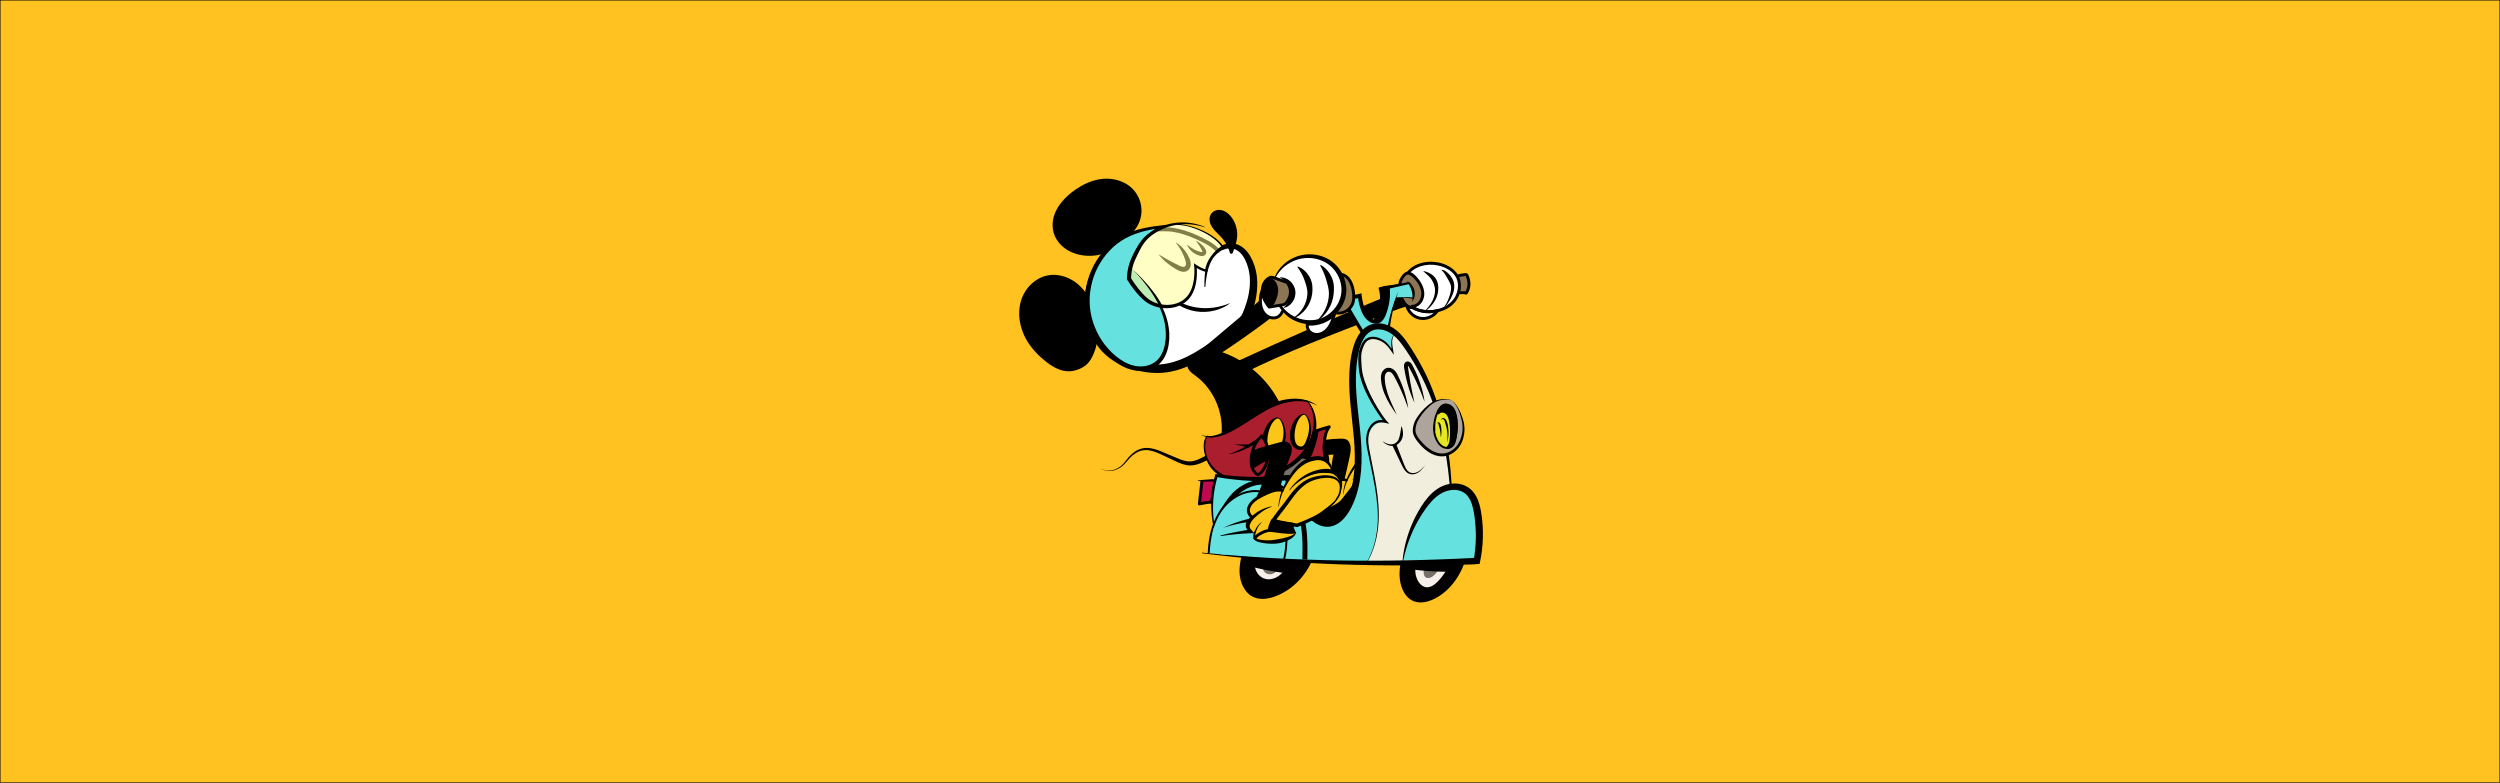 <?xml version="1.0" encoding="utf-8"?>
<!-- Generator: Adobe Illustrator 23.0.6, SVG Export Plug-In . SVG Version: 6.00 Build 0)  -->
<svg version="1.1" xmlns="http://www.w3.org/2000/svg" xmlns:xlink="http://www.w3.org/1999/xlink" x="0px" y="0px"
	 viewBox="0 0 2530 792" style="enable-background:new 0 0 2530 792;" xml:space="preserve">
<rect x="0" y="0" width="2530" height="792" fill="#333333" stroke="none"/>
<style type="text/css">
	.st0{fill:#FFC221;stroke:#000000;stroke-width:0.985;stroke-miterlimit:10;}
	.st1{fill:#FFFFFF;}
	.st2{fill:#65E2E0;}
	.st3{fill:#FFFEC4;}
	.st4{fill:#BEEDB4;}
	.st5{fill:none;stroke:#817F47;stroke-width:4;stroke-miterlimit:10;}
	.st6{fill:#817F47;}
	.st7{fill:#8C7552;}
	.st8{fill:#767068;}
	.st9{fill:#020000;}
	.st10{fill:#AA1E2E;stroke:#000000;stroke-miterlimit:10;}
	.st11{fill:#FCC618;}
	.st12{fill:#AA1E2E;}
	.st13{stroke:#000000;stroke-miterlimit:10;}
	.st14{stroke:#000000;stroke-width:2.619;stroke-miterlimit:10;}
	.st15{fill:#C0094E;}
	.st16{fill:#F7EFE9;}
	.st17{fill:none;stroke:#000000;stroke-width:4.994;stroke-miterlimit:10;}
	.st18{fill:#65E2E0;stroke:#000000;stroke-width:2;stroke-miterlimit:10;}
	.st19{fill:#F2EEDD;}
	.st20{fill:#ADA59B;}
	.st21{fill:#E6E723;stroke:#000000;stroke-width:2;stroke-miterlimit:10;}
	.st22{stroke:#000000;stroke-width:3;stroke-miterlimit:10;}
</style>
<g id="Layer_5">
	<rect class="st0" width="2530" height="792"/>
</g>
<g id="Layer_4">
	<g>
		<g id="mickey_x5F_back">
			<g>
				<path d="M1252.11,367.27c57.58-26.63,115.84-51.76,174.72-75.36c3.21,4.12,5.95,8.6,8.16,13.33
					c-12.67,2.93-24.84,7.66-36.96,12.39c-10.45,4.07-20.9,8.14-31.36,12.22c-16.46,6.41-32.93,12.83-49.24,19.62
					c-20.48,8.53-40.71,17.67-60.65,27.39c-2.84-2.97-5.98-5.65-9.36-7.98c2.69-1.07,5.38-2.14,8.07-3.2"/>
				<g>
					<path d="M1252.87,368.57c22.41-10.36,44.92-20.5,67.53-30.41c22.64-9.92,45.39-19.61,68.23-29.07
						c12.84-5.32,25.71-10.56,38.61-15.73c-0.49-0.13-0.97-0.26-1.46-0.39c3.12,4.03,5.76,8.42,7.92,13.02
						c0.3-0.73,0.6-1.47,0.9-2.2c-11.91,2.77-23.36,7.1-34.74,11.52c-11.81,4.59-23.61,9.2-35.42,13.8
						c-23.52,9.16-46.98,18.43-70.07,28.64c-12.89,5.7-25.66,11.64-38.33,17.81c0.61,0.08,1.21,0.16,1.82,0.23
						c-2.94-3.06-6.18-5.8-9.67-8.22c-0.12,0.91-0.24,1.83-0.36,2.74c2.69-1.07,5.38-2.14,8.07-3.2c1.77-0.7,1-3.61-0.8-2.89
						c-2.69,1.07-5.38,2.14-8.07,3.2c-1.22,0.49-1.47,1.97-0.36,2.74c3.28,2.28,6.29,4.87,9.06,7.75c0.49,0.51,1.22,0.52,1.82,0.23
						c22.43-10.92,45.21-21.11,68.31-30.54c23.45-9.58,47.13-18.62,70.74-27.82c12.72-4.96,25.47-10,38.8-13.1
						c1.01-0.24,1.29-1.37,0.9-2.2c-2.29-4.86-5.11-9.39-8.39-13.63c-0.29-0.38-1.02-0.56-1.46-0.39
						c-23.03,9.24-45.97,18.71-68.82,28.4c-22.8,9.68-45.5,19.59-68.1,29.73c-12.75,5.72-25.47,11.52-38.16,17.38
						C1249.61,366.79,1251.13,369.37,1252.87,368.57L1252.87,368.57z"/>
				</g>
			</g>
			<g>
				<g>
					<g>
						<path d="M1228.1,462.38c-1.46,1.54-2.93,2.09-4.25,2.67c-1.33,0.54-2.6,0.94-3.66,1.38c-0.29,0.12-0.45,0.19-0.77,0.35
							l-0.91,0.45c-0.61,0.3-1.23,0.58-1.86,0.86c-1.26,0.55-2.55,1.07-3.89,1.5c-2.68,0.86-5.45,1.46-8.43,1.44
							c-2.93-0.01-5.72-0.72-8.34-1.6c-2.61-0.91-5.05-2.06-7.44-3.21l-3.54-1.7l-3.59-1.63c-4.82-2.24-9.43-4.69-14.32-6.18
							c-2.43-0.74-4.93-1.22-7.43-1.22c-2.49-0.01-4.96,0.5-7.28,1.5c-2.32,0.99-4.48,2.4-6.44,4.05c-1.97,1.65-3.66,3.6-5.36,5.62
							c-1.7,2.01-3.46,4.07-5.64,5.68c-2.18,1.6-4.6,2.79-7.16,3.55c-1.28,0.37-2.59,0.64-3.92,0.76c-1.32,0.14-2.68,0.13-3.99-0.17
							c-2.62-0.56-4.91-1.96-7.51-2.48c2.61,0.41,5,1.73,7.57,2.17c1.28,0.23,2.58,0.19,3.87,0.01c1.29-0.17,2.56-0.48,3.79-0.89
							c2.45-0.84,4.77-2.1,6.78-3.7c2.01-1.61,3.63-3.65,5.24-5.72c1.6-2.08,3.29-4.19,5.29-6.01c1.99-1.82,4.22-3.41,6.71-4.59
							c2.47-1.18,5.23-1.88,8.01-1.98c2.77-0.11,5.52,0.32,8.15,1c5.27,1.38,10.1,3.73,14.9,5.72l3.66,1.49l3.64,1.58
							c2.4,1.04,4.78,2.03,7.17,2.77c2.39,0.7,4.81,1.19,7.15,1.1c2.29-0.07,4.72-0.66,7.01-1.51c1.15-0.43,2.29-0.93,3.42-1.48
							c0.56-0.28,1.13-0.56,1.69-0.86l0.84-0.45c0.26-0.14,0.69-0.37,1-0.51c1.35-0.62,2.58-1.06,3.67-1.56
							c1.07-0.47,2.06-1.07,2.38-1.51L1228.1,462.38z"/>
					</g>
					<g>
						<path d="M1144.69,234.58c5.61-5.48,8.94-13.24,9.03-21.08s-3.05-15.68-8.54-21.28c-7.66-7.83-19.35-10.91-30.22-9.61
							c-10.87,1.3-20.97,6.57-29.55,13.37c-5.85,4.63-11.18,10.1-14.68,16.69c-3.5,6.59-5.05,14.41-3.23,21.64
							c1.67,6.62,6.08,12.38,11.68,16.27s12.34,5.98,19.13,6.62c20.19,1.89,40.96-9.93,49.64-28.26"/>
						<g>
							<path d="M1145.75,235.64c6.34-6.27,9.95-15.23,9.42-24.17c-0.53-8.86-4.81-17.37-11.79-22.88c-6.7-5.3-15.29-7.81-23.78-7.77
								c-9.16,0.04-18.09,3.14-25.95,7.7c-15.33,8.9-31.44,25.16-27.96,44.51c1.55,8.59,7.51,15.91,14.93,20.25
								c7.75,4.53,17.14,6.21,26.03,5.44c15.98-1.39,31.12-10.4,39.78-23.94c1.05-1.63,1.98-3.33,2.82-5.08
								c0.83-1.73-1.76-3.26-2.59-1.51c-6.42,13.41-19.18,23.17-33.61,26.51c-15.34,3.55-34.54-0.73-42.22-15.75
								c-3.99-7.8-3.05-17.09,0.79-24.76c3.88-7.73,10.33-13.95,17.26-18.98c13.3-9.66,31.15-15.49,46.83-7.9
								c7.37,3.57,12.97,9.91,15.31,17.79c2.39,8.03,1.03,16.71-3.53,23.72c-1.11,1.71-2.42,3.27-3.87,4.7
								C1142.25,234.88,1144.38,237,1145.75,235.64L1145.75,235.64z"/>
						</g>
					</g>
					<g>
						<path d="M1109.45,331.95c0.77,15.89-3.36,25.02-6.94,31.24c-3.58,6.22-10.53,9.53-17.58,10.85
							c-8.68,1.63-17.28-2.98-24.31-8.32c-9.51-7.23-17.85-16.29-22.88-27.12c-5.04-10.83-6.55-23.55-2.75-34.87
							s13.32-20.9,25-23.43c14.39-3.11,29.66,4.97,37.87,17.18s10.27,20.15,10.61,32.64"/>
						<g>
							<path d="M1107.95,331.95c0.37,8.03-0.42,16.11-3.38,23.64c-0.97,2.47-2.17,4.9-3.55,7.17c-2.14,3.52-5.54,6.02-9.26,7.67
								c-3.86,1.71-8.25,2.75-12.48,2.35c-4.63-0.45-9.02-2.49-12.93-4.91c-7.67-4.74-14.65-11.17-20.16-18.29
								c-11-14.24-16.4-34.73-7.18-51.28c3.85-6.9,10.02-12.72,17.51-15.44c7.58-2.75,15.97-2.03,23.26,1.27
								c7.86,3.56,13.88,9.46,18.45,16.69c4.48,7.1,7.53,14.63,8.35,23.02c0.2,2.09,0.31,4.18,0.37,6.28c0.06,1.93,3.06,1.93,3,0
								c-0.13-4.39-0.47-8.79-1.41-13.08c-0.92-4.18-2.46-8.19-4.42-12c-4.26-8.3-9.92-15.8-17.88-20.84
								c-7.35-4.65-16.18-7-24.84-5.69c-8.53,1.29-16.22,6.34-21.51,13.07c-12.36,15.75-10.17,37.79-0.05,54.09
								c5.07,8.18,11.91,15.11,19.51,20.96c7.82,6.01,17.16,10.84,27.26,8.58c4.27-0.95,8.45-2.65,11.92-5.34
								c3-2.32,5.03-5.31,6.74-8.65c3.46-6.75,5.24-14.11,5.66-21.67c0.14-2.53,0.12-5.07,0.01-7.61
								C1110.86,330.03,1107.86,330.02,1107.95,331.95L1107.95,331.95z"/>
						</g>
					</g>
					<g>
						<path class="st1" d="M1266.49,270.38c-2.68-8.92-7.73-18.33-16.67-20.94c-6.06-1.76-12.42,0.25-17.48,4.17
							c-1.66-1.63-3.39-3.2-5.2-4.67c-23.48-19.05-58.41-22.63-85.28-8.76c-18.25,9.43-32.54,26.41-38.3,46.13
							c-5.75,19.72-2.76,41.91,8.38,59.17c11.14,17.26,30.32,29.2,50.77,31.14c24.7,2.34,45.03-12.45,65.48-26.5
							c12.95-8.9,25.17-14.86,32-29C1267.54,305.92,1271.35,286.55,1266.49,270.38z"/>
						<g>
							<path d="M1252.87,330.45c3.22-12.39,3.08-25.53,0.01-37.87c-3.05-12.34-8.95-23.99-17.3-33.48c-2.09-2.37-4.31-4.62-6.68-6.7
								c-2.37-2.08-4.89-3.98-7.5-5.73c-5.24-3.49-10.94-6.26-16.88-8.35c-11.89-4.11-24.73-5.4-37.13-3.67
								c-6.2,0.84-12.29,2.42-18.05,4.78c-2.88,1.18-5.7,2.49-8.38,4.08c-1.38,0.73-2.66,1.61-3.98,2.43
								c-1.29,0.87-2.57,1.76-3.81,2.69c-4.95,3.77-9.48,8.09-13.37,12.93c-3.87,4.85-7.21,10.13-9.75,15.77
								c-2.52,5.64-4.38,11.57-5.32,17.66c-0.96,6.08-1.11,12.3-0.46,18.42c0.65,6.12,2.09,12.15,4.31,17.86
								c1.11,2.86,2.4,5.64,3.89,8.3c0.73,1.34,1.54,2.63,2.36,3.92c0.84,1.25,1.7,2.47,2.64,3.63c3.72,4.69,8.38,8.62,13.54,11.75
								c5.17,3.13,10.85,5.46,16.75,7.1c5.89,1.64,12.06,2.59,18.15,2.94c6.05,0.31,12.08-0.26,17.96-1.64
								c11.8-2.74,22.81-8.68,33.39-15.49c2.66-1.7,5.29-3.46,7.92-5.26c2.7-1.85,5.45-3.65,8.14-5.37
								c5.38-3.47,10.55-6.87,14.79-10.94c2.13-2.02,4.03-4.21,5.65-6.59c0.81-1.19,1.55-2.43,2.22-3.72
								c0.67-1.28,1.35-2.72,1.96-4.1c2.49-5.6,4.35-11.49,5.59-17.48c1.22-5.99,1.73-12.12,1.24-18.14
								c-0.25-3.01-0.77-5.97-1.54-8.85c-0.8-2.93-1.82-5.79-3.14-8.44c-1.32-2.64-2.93-5.1-4.93-7.06
								c-1.99-1.96-4.37-3.39-6.98-4.07c-2.61-0.68-5.46-0.54-8.19,0.29c-2.74,0.83-5.35,2.31-7.65,4.2
								c-2.3,1.89-4.31,4.18-5.81,6.81c-1.55,2.64-2.73,5.52-3.63,8.52c-1.8,6.02-2.5,12.43-3.16,18.83l-0.9-0.05
								c0.02-6.44,0.11-12.95,1.5-19.43c0.67-3.24,1.71-6.44,3.21-9.47c1.48-3.08,3.58-5.88,6.09-8.26
								c2.51-2.38,5.49-4.32,8.85-5.58c3.34-1.24,7.13-1.73,10.83-1.01c3.68,0.69,7.1,2.54,9.81,4.97c2.73,2.43,4.83,5.34,6.53,8.37
								c1.7,3.04,3,6.21,4.06,9.44c1.07,3.28,1.76,6.67,2.19,10.06c0.83,6.8,0.51,13.64-0.58,20.3c-1.09,6.67-3.02,13.15-5.58,19.39
								c-0.65,1.57-1.3,3.07-2.08,4.66c-0.78,1.59-1.65,3.14-2.6,4.64c-1.92,2.99-4.19,5.75-6.67,8.22
								c-4.99,4.93-10.62,8.69-15.98,12.27c-2.69,1.8-5.34,3.51-7.94,5.31c-2.68,1.84-5.39,3.66-8.15,5.44
								c-5.52,3.54-11.27,6.87-17.34,9.72c-6.08,2.81-12.5,5.15-19.2,6.54c-6.69,1.39-13.6,1.86-20.4,1.33
								c-6.75-0.56-13.33-1.77-19.81-3.69c-6.46-1.94-12.74-4.65-18.52-8.31c-5.76-3.65-11.01-8.27-15.19-13.74
								c-1.06-1.35-2.03-2.78-2.96-4.22c-0.89-1.44-1.76-2.89-2.55-4.39c-1.6-2.98-2.98-6.07-4.14-9.24
								c-2.33-6.33-3.79-12.95-4.38-19.64c-0.6-6.69-0.32-13.45,0.84-20.05c1.14-6.62,3.28-13.04,6.11-19.09
								c2.85-6.05,6.54-11.67,10.78-16.8c4.26-5.12,9.19-9.66,14.55-13.59c1.35-0.97,2.73-1.9,4.13-2.8
								c1.43-0.85,2.82-1.76,4.3-2.52c2.89-1.64,5.94-3,9.03-4.21c6.2-2.4,12.69-3.98,19.26-4.74c13.14-1.53,26.57,0.13,38.91,4.7
								c6.16,2.32,12.05,5.35,17.44,9.11c2.68,1.9,5.27,3.93,7.69,6.16c2.42,2.22,4.67,4.61,6.78,7.12
								c8.44,10.04,14.22,22.15,17.06,34.84c2.82,12.7,2.6,26.08-0.99,38.54L1252.87,330.45z"/>
						</g>
						<g>
							<path class="st1" d="M1232.74,256.03c-3,3-1.67,6.07-2.05,9.6c-1.31,11.97,1.73,23.21,0.43,35.19
								c-0.89,8.12-1.77,16.24-2.66,24.35c-0.22,2.01-0.35,4.3,1.03,5.77c1.36,1.44,3.63,1.49,5.58,1.18
								c6.72-1.06,13.04-2.61,17.61-7.49c3.44-3.67,5.82-10.02,7-15c2.75-11.6-0.71-25.61-3.72-37.14
								c-1.03-3.96-2.21-7.99-4.66-11.26C1248.86,257.95,1239.76,248.78,1232.74,256.03"/>
						</g>
					</g>
					<g>
						<path d="M1245.23,306.6c-4.74,3.74-10.44,6.33-16.42,7.76c-5.98,1.46-12.29,1.72-18.43,0.77c-6.14-0.96-12.07-3.12-17.32-6.33
							c-5.26-3.18-9.9-7.38-13.28-12.39c4.61,3.88,9.53,7.13,14.77,9.64c5.25,2.48,10.78,4.24,16.45,5.13
							c5.67,0.89,11.48,0.89,17.23,0.12C1233.99,310.5,1239.66,308.9,1245.23,306.6z"/>
					</g>
					<g>
						<g>
							<path class="st2" d="M1143.46,270.07c10.18,10.07,20.71,21.29,28.36,34.86c7.66,13.57,11.91,29.64,8.74,44.9
								c-1.29,6.25-3.93,12.42-8.62,16.75c-6.12,5.65-15.14,7.47-23.34,6.02c-8.2-1.45-15.64-5.84-21.98-11.23
								c-15.4-13.08-25.12-32.62-26.27-52.79c-1.15-20.17,6.29-40.69,20.11-55.44c13.81-14.74,27.3-20.3,54.01-23.68
								C1161.48,236.24,1142.82,257.36,1143.46,270.07z"/>
							<g>
								<path d="M1142.86,268.93c0.85-4.25,2.46-8.32,4.37-12.22c1.96-3.88,4.32-7.57,7.01-11.01c2.69-3.44,5.73-6.62,9.03-9.5
									c3.3-2.88,6.84-5.49,10.57-7.81l0.79,2.31c-7.05,1.03-14.05,2.34-20.8,4.39c-3.38,1-6.67,2.26-9.88,3.64
									c-3.21,1.4-6.26,3.1-9.19,4.97c-5.84,3.78-10.98,8.59-15.41,13.95c-2.2,2.7-4.19,5.55-6.01,8.52
									c-1.75,3-3.39,6.08-4.72,9.29c-5.39,12.81-7.28,27.11-4.9,40.76c0.59,3.42,1.46,6.77,2.5,10.08
									c1.12,3.28,2.38,6.51,3.9,9.63c1.54,3.1,3.2,6.16,5.17,9.01c0.46,0.73,0.96,1.44,1.49,2.13c0.52,0.69,1.01,1.41,1.55,2.09
									c1.1,1.34,2.16,2.71,3.35,3.97c4.62,5.15,10.01,9.7,15.97,13c5.94,3.3,12.64,5.23,19.28,4.56c3.3-0.3,6.54-1.21,9.42-2.75
									c2.89-1.52,5.35-3.71,7.27-6.4c3.87-5.4,5.6-12.36,6.11-19.22c0.47-6.91-0.4-13.93-2.31-20.69
									c-1.92-6.76-4.85-13.24-8.43-19.35c-7.2-12.26-16.93-22.93-26.7-33.39c5.22,4.91,10.39,9.89,15.24,15.21
									c4.87,5.29,9.4,10.93,13.33,17.03c3.94,6.08,7.17,12.68,9.4,19.64c2.21,6.96,3.42,14.34,3.07,21.75
									c-0.18,3.7-0.69,7.39-1.68,11.01c-0.99,3.61-2.48,7.16-4.66,10.36c-2.15,3.2-5.15,5.97-8.58,7.83
									c-3.42,1.89-7.2,3-11.03,3.4c-3.82,0.43-7.73,0.15-11.44-0.74c-3.72-0.86-7.26-2.3-10.57-4.07
									c-6.61-3.6-12.33-8.44-17.31-13.91c-9.96-10.94-16.78-24.74-19.19-39.37c-2.48-14.63-0.41-29.91,5.56-43.4
									c5.9-13.52,15.73-25.37,28.32-33.14c3.15-1.91,6.43-3.62,9.82-5.01c3.4-1.38,6.86-2.57,10.39-3.48
									c7.04-1.88,14.21-2.97,21.37-3.78l6.08-0.69l-5.29,3c-3.71,2.1-7.25,4.49-10.57,7.16c-3.33,2.66-6.39,5.67-9.21,8.89
									c-2.8,3.23-5.3,6.74-7.42,10.48C1145.79,260.8,1143.96,264.74,1142.86,268.93z"/>
							</g>
						</g>
						<g>
							<path class="st3" d="M1177.93,229.69c12.81-5.13,27.47-1.28,39.91,4.66c6.87,3.28,14.43,8.67,18.55,15.08
								c-4.52,3.97-15.4,15.44-15.13,24.69c-4.59-0.75-8.76-3.34-11.84-6.84c-0.17-0.19-0.47-0.01-0.37,0.23
								c4.68,11.67,1.55,26.14-7.69,34.7c-9.63,8.92-25.14,10.74-36.57,4.3c-6.12-3.45-10.87-8.83-15.5-14.1
								c-2.71-3.09-6.75-10.21-6.75-10.21s-0.79-8.92,0.32-13.27c4-15.65,14.97-29.38,29.36-36.73c14.38-7.36,17.94-6.2,28.29-2.73"
								/>
							<path class="st4" d="M1145.94,272.59c1.13,1.41,20.46,23,23.67,28.13c1.82,2.91,3.76,5.94,5.25,8.98
								c-12.63,0-29.55-21.52-31.28-24.9c-0.55-1.08-1.59-3.03-1.69-4.18"/>
							<path class="st5" d="M1232.12,253.4c-4.82-5.94-15.12-10.63-22.05-13.72c-7.49-3.34-15.62-6.02-23.72-7.22
								c-4.48-0.66-14.98-0.31-14.98-0.31"/>
							<g>
								<path d="M1177.86,229.5c5.14-2.12,10.8-2.82,16.33-2.45c5.55,0.37,10.99,1.71,16.21,3.56c5.21,1.88,10.3,4.17,15.01,7.16
									c2.36,1.49,4.63,3.12,6.73,4.98c2.11,1.84,4.05,3.92,5.65,6.3l0.47,0.69l-0.72,0.48c-4.09,2.77-7.65,6.35-10.46,10.4
									c-2.79,4.04-4.84,8.67-5.29,13.48l-0.12,1.21l-1.2-0.21c-2.21-0.38-4.16-1.2-6.04-2.09c-0.94-0.45-1.86-0.94-2.76-1.44
									c-0.91-0.51-1.78-1.03-2.68-1.61l1.92-1.18c0.52,4.63,0.49,9.18-0.01,13.77c-0.53,4.56-1.55,9.15-3.56,13.41
									c-1,2.13-2.25,4.17-3.78,6.01c-1.54,1.84-3.34,3.43-5.31,4.77c-3.95,2.69-8.55,4.26-13.22,4.88
									c-4.68,0.63-9.46,0.29-14.02-0.88c-2.28-0.59-4.52-1.4-6.65-2.43c-2.2-1.04-4.18-2.43-6-3.9c-3.63-2.99-6.76-6.4-9.64-9.96
									c-2.87-3.59-5.51-7.27-7.96-11.21l-0.29-0.46l-0.01-0.55c-0.03-2.51,0.2-4.8,0.55-7.16c0.36-2.34,0.85-4.65,1.51-6.93
									c0.65-2.28,1.46-4.52,2.46-6.69c0.98-2.13,1.96-4.15,3-6.21c2.08-4.1,4.33-8.23,7.28-11.98c1.49-1.86,3.13-3.61,4.93-5.18
									c1.82-1.53,3.73-2.95,5.73-4.18c7.91-4.98,17.08-7.92,26.31-8.67c4.62-0.38,9.28-0.16,13.83,0.59
									c4.55,0.74,9,2.02,13.19,3.86l-0.15,0.37c-4.3-1.47-8.74-2.44-13.22-2.89c-4.48-0.44-8.99-0.37-13.43,0.17
									c-4.44,0.57-8.8,1.65-12.95,3.22c-2.09,0.76-4.1,1.71-6.07,2.72c-0.99,0.49-1.95,1.07-2.93,1.6
									c-0.94,0.58-1.91,1.14-2.81,1.76c-1.85,1.21-3.56,2.58-5.18,4.03c-1.58,1.49-3.03,3.1-4.35,4.82
									c-2.62,3.48-4.67,7.43-6.62,11.49c-0.95,2.03-1.97,4.11-2.87,6.13c-0.9,1.97-1.62,4.04-2.2,6.14
									c-0.58,2.1-1.03,4.25-1.34,6.42c-0.16,1.08-0.28,2.17-0.36,3.26c-0.09,1.07-0.16,2.21-0.15,3.19l-0.29-1.01
									c2.26,3.71,4.82,7.39,7.54,10.84c2.73,3.45,5.65,6.76,8.92,9.54c1.65,1.37,3.35,2.62,5.21,3.53c1.89,0.96,3.9,1.72,5.95,2.3
									c4.11,1.13,8.46,1.53,12.71,1.03c4.24-0.48,8.39-1.84,11.92-4.18c1.76-1.16,3.38-2.56,4.75-4.14
									c1.37-1.6,2.51-3.4,3.45-5.33c1.89-3.85,2.93-8.15,3.5-12.49c0.54-4.34,0.63-8.83,0.21-13.14l-0.26-2.66l2.18,1.47
									c0.79,0.54,1.65,1.07,2.5,1.56c0.85,0.5,1.72,0.98,2.6,1.41c1.75,0.87,3.57,1.64,5.36,1.98l-1.31,1.01
									c0.6-5.31,2.89-10.2,5.9-14.41c3.04-4.21,6.83-7.85,11.18-10.67l-0.25,1.18c-1.44-2.23-3.24-4.25-5.25-6.06
									c-2-1.83-4.18-3.46-6.45-4.96c-4.55-3-9.52-5.36-14.63-7.33c-5.11-1.94-10.45-3.36-15.9-3.84
									c-5.44-0.47-11.01,0.09-16.13,2.09L1177.86,229.5z"/>
							</g>
							<g>
								<path d="M1173.62,311.02c-1.44-3.65-3.34-7.17-5.41-10.59c-2.08-3.42-4.37-6.73-6.78-9.95c-2.41-3.23-4.94-6.37-7.56-9.44
									c-1.31-1.53-2.65-3.05-4.02-4.53c-0.68-0.74-1.37-1.48-2.08-2.2c-0.72-0.7-1.39-1.49-2.2-2.06
									c0.85,0.53,1.57,1.27,2.33,1.93c0.75,0.68,1.48,1.38,2.22,2.08c1.46,1.4,2.89,2.83,4.3,4.29c2.82,2.91,5.56,5.91,8.18,9.01
									c2.62,3.1,5.14,6.3,7.49,9.66c2.34,3.36,4.51,6.85,6.28,10.63L1173.62,311.02z"/>
							</g>
							<g>
								<path class="st6" d="M1201.25,247.46c2.41,2.05,4.82,3.74,7.38,5.05c1.28,0.65,2.58,1.22,3.91,1.68
									c0.67,0.22,1.33,0.44,2.01,0.61c0.7,0.18,1.32,0.35,1.78,0.35c0.22,0.01,0.4-0.01,0.47-0.03c0.07-0.03,0.05-0.01,0.05,0
									c0.01,0,0.01,0.06,0.03-0.01c0.02-0.06,0.03-0.22,0-0.44c-0.05-0.44-0.28-1-0.56-1.57c-0.35-0.64-0.7-1.28-1.07-1.92
									c-1.47-2.55-3.16-5-5-7.58c2.9,1.29,5.43,3.33,7.54,5.73c0.53,0.6,1.03,1.23,1.5,1.88c0.53,0.73,0.99,1.55,1.28,2.61
									c0.14,0.53,0.22,1.14,0.13,1.84c-0.08,0.69-0.4,1.47-0.9,2.05c-0.49,0.6-1.21,1-1.86,1.2c-0.66,0.2-1.26,0.23-1.8,0.22
									c-1.08-0.06-1.94-0.33-2.71-0.56c-0.79-0.26-1.57-0.55-2.32-0.89c-1.51-0.69-2.92-1.55-4.2-2.57
									C1204.36,253.1,1202.29,250.46,1201.25,247.46z"/>
							</g>
							<g>
								<path class="st6" d="M1172.41,257.37c4.71,2.75,9.26,5.46,13.93,7.9c2.33,1.23,4.67,2.4,7.03,3.53
									c1.12,0.52,2.21,0.97,3.2,1.17c1,0.22,1.79,0.16,2.27-0.1c0.49-0.23,0.92-0.72,1.18-1.52c0.28-0.77,0.28-1.69,0.11-2.77
									c-0.16-1.06-0.57-2.26-0.97-3.47c-0.42-1.2-0.87-2.39-1.38-3.57c-2.02-4.71-4.8-9.15-8.18-13.43
									c4.76,2.7,8.74,6.82,11.66,11.61c0.73,1.2,1.39,2.45,1.98,3.73c0.58,1.27,1.14,2.59,1.52,4.15
									c0.19,0.77,0.31,1.61,0.32,2.48c0.02,0.88-0.09,1.81-0.35,2.7c-0.27,0.89-0.68,1.77-1.3,2.58c-0.6,0.81-1.47,1.53-2.4,1.99
									c-0.95,0.47-1.99,0.68-2.94,0.71c-0.96,0.03-1.84-0.09-2.65-0.29c-1.61-0.42-3-1.06-4.26-1.76
									c-2.39-1.34-4.72-2.8-6.94-4.41C1179.83,265.39,1175.76,261.68,1172.41,257.37z"/>
							</g>
							<rect x="1170.74" y="229.6" width="3.21" height="2.05"/>
						</g>
					</g>
				</g>
				<g>
					<path d="M1246.1,255.38c2.33-6,4.96-12.87,4.51-19.29c-0.45-6.42-2.84-12.8-7.29-17.45c-2.05-2.14-4.58-3.92-7.47-4.54
						s-6.16,0.06-8.19,2.21c-2.98,3.15-2.44,8.38-0.23,12.11c2.21,3.73,5.73,6.46,8.72,9.61
						C1240.78,242.91,1244.23,248.92,1246.1,255.38"/>
					<g>
						<path d="M1247.55,255.78c2.79-7.2,5.4-14.5,4.27-22.33c-1-6.93-4.32-13.85-10-18.13c-2.72-2.05-6.07-3.28-9.5-2.84
							c-3.24,0.42-6.12,2.32-7.42,5.37c-2.81,6.6,1.76,12.97,6.27,17.39c2.93,2.88,5.83,5.68,8.13,9.12
							c2.36,3.52,4.14,7.35,5.34,11.41c0.54,1.85,3.44,1.06,2.89-0.8c-1.86-6.32-5.09-12.17-9.49-17.08
							c-3.99-4.46-10.23-8.4-10.91-14.86c-0.28-2.66,0.56-5.4,3-6.77c2.67-1.5,5.93-0.95,8.48,0.52c5.52,3.18,8.76,9.58,9.98,15.63
							c1.6,7.89-1.14,15.3-3.96,22.56C1243.96,256.78,1246.86,257.57,1247.55,255.78L1247.55,255.78z"/>
					</g>
				</g>
			</g>
			<g>
				<path d="M1276.73,304.43c-23.08,19.46-46.15,38.92-69.23,58.39c-1.91,1.61-3.94,3.43-4.35,5.88c-0.71,4.23,3.53,7.44,7.02,9.94
					c20.91,14.96,31.76,42.76,26.51,67.94c18.98-12.37,38.89-23.32,59.5-32.72c-11.29-26.8-34.77-48.19-62.52-56.93
					c19.35-12.64,38.21-26.03,56.51-40.15c-4.85-4.86-9.7-9.73-14.55-14.59"/>
				<g>
					<path d="M1275.67,303.37c-22.19,18.71-44.38,37.43-66.57,56.14c-2.27,1.91-4.97,3.77-6.49,6.38c-1.36,2.35-1.32,5.1-0.03,7.47
						c1.29,2.38,3.51,4.13,5.64,5.71c2.17,1.61,4.32,3.2,6.33,5.01c7.97,7.19,14.06,16.4,17.75,26.47
						c4.16,11.34,5.36,23.75,2.92,35.62c-0.25,1.2,1.03,2.46,2.2,1.69c14.8-9.64,30.15-18.42,45.96-26.27
						c4.48-2.22,8.99-4.37,13.54-6.45c0.8-0.37,0.83-1.37,0.54-2.05c-8.95-21.14-25.35-38.93-45.46-49.94
						c-5.72-3.13-11.74-5.7-17.95-7.67c0.12,0.91,0.24,1.83,0.36,2.74c15.05-9.83,29.8-20.12,44.22-30.85
						c4.12-3.07,8.21-6.17,12.28-9.3c0.75-0.58,1.06-1.6,0.3-2.36c-4.85-4.86-9.7-9.73-14.55-14.59c-1.36-1.37-3.49,0.75-2.12,2.12
						c4.85,4.86,9.7,9.73,14.55,14.59c0.1-0.79,0.2-1.57,0.3-2.36c-14.24,10.98-28.8,21.52-43.68,31.61
						c-4.25,2.88-8.53,5.73-12.83,8.54c-1.09,0.71-0.9,2.34,0.36,2.74c21.39,6.78,40.21,21.11,52.7,39.73
						c3.49,5.2,6.48,10.73,8.92,16.5c0.18-0.68,0.36-1.37,0.54-2.05c-16.06,7.34-31.7,15.59-46.8,24.74
						c-4.28,2.59-8.51,5.25-12.7,7.98c0.73,0.56,1.47,1.13,2.2,1.69c4.33-21.08-2.09-43.69-16.28-59.78
						c-3.52-3.99-7.52-7.35-11.81-10.49c-2-1.47-4.44-3.27-5.25-5.73c-0.91-2.78,1.27-4.94,3.19-6.61
						c10.71-9.29,21.69-18.3,32.53-27.44c12.43-10.48,24.85-20.96,37.28-31.44C1279.27,304.24,1277.14,302.13,1275.67,303.37
						L1275.67,303.37z"/>
				</g>
			</g>
			<g>
				<path class="st7" d="M1474.11,279.55c2.89-0.83,5.85-1.4,8.83-1.71c0.37-0.04,0.76-0.07,1.09,0.11c0.36,0.2,0.55,0.6,0.71,0.98
					c2.57,6.21,2.78,12.09-0.93,17.69c-2.23-0.92-5.49-0.04-7.86-0.5c0.23-6,0.35-12.43-2.89-17.48"/>
				<g>
					<path d="M1474.51,281c2.41-0.68,4.87-1.22,7.36-1.53c0.4-0.05,1.13-0.29,1.51-0.16c-0.28-0.09-0.06,0.05,0.01,0.25
						c0.09,0.25,0.2,0.49,0.29,0.74c0.41,1.08,0.75,2.19,1.01,3.32c0.99,4.32,0.25,8.54-2.17,12.26c0.56-0.23,1.13-0.46,1.69-0.69
						c-2.56-0.97-5.25-0.05-7.86-0.5c0.37,0.48,0.73,0.96,1.1,1.45c0.23-6.19,0.31-12.8-3.09-18.24c-1.02-1.63-3.62-0.13-2.59,1.51
						c3.11,4.98,2.9,11.08,2.68,16.73c-0.02,0.6,0.48,1.34,1.1,1.45c2.57,0.44,5.4-0.44,7.86,0.5c0.64,0.24,1.35-0.17,1.69-0.69
						c3.04-4.68,3.7-10.16,2.23-15.51c-0.36-1.32-0.78-2.71-1.41-3.93c-0.66-1.28-1.79-1.72-3.17-1.58
						c-3.06,0.31-6.09,0.91-9.05,1.74C1471.86,278.63,1472.65,281.53,1474.51,281L1474.51,281z"/>
				</g>
			</g>
			<g>
				<g>
					<path class="st1" d="M1420.85,301.15c-4.67-9.47-0.86-21.79,7.42-28.35s19.96-7.8,30.11-4.87c6.28,1.81,12.35,5.31,15.77,10.88
						c5.04,8.2,3.03,19.58-3.45,26.7s-16.56,10.27-26.18,9.82c-6.49-0.3-13.09-2.2-18.05-6.4c-4.95-4.21-7.98-10.97-6.71-17.34"/>
				</g>
				<g>
					<path class="st1" d="M1423.33,308.25c1.23,6.76,6.89,12.49,13.64,13.81c6.75,1.31,14.15-1.88,17.82-7.69
						c-10.95,3.15-23.46,0.1-31.73-7.74"/>
				</g>
			</g>
			<g>
				<g>
					<g>
						<path d="M1422.14,300.39c-4.51-9.37-0.22-21.27,7.97-27.12c9.28-6.62,22.4-6.88,32.58-2.17c4.9,2.27,9.41,5.89,11.46,11.02
							c1.99,4.96,1.63,10.61-0.31,15.53c-4.19,10.64-15.74,15.96-26.63,16.21c-6.63,0.16-13.71-1.32-19.05-5.47
							c-4.88-3.8-8.13-10.16-6.96-16.4c0.35-1.89-2.54-2.7-2.89-0.8c-1.17,6.27,1.12,12.61,5.43,17.21
							c4.62,4.93,11.28,7.39,17.87,8.19c12.26,1.48,26.29-2.88,33.01-13.84c3.14-5.12,4.48-11.33,3.54-17.27
							c-0.96-6.04-4.63-11.06-9.6-14.5c-10.32-7.13-25.34-8.12-36.49-2.42c-11.76,6.01-18.48,20.98-12.53,33.33
							C1420.39,303.64,1422.98,302.12,1422.14,300.39L1422.14,300.39z"/>
					</g>
				</g>
				<g>
					<g>
						<path d="M1421.88,308.65c1.4,7.23,7.41,13.44,14.69,14.85c7.49,1.46,15.37-2,19.52-8.38c0.72-1.11-0.47-2.55-1.69-2.2
							c-10.52,2.95-22.28,0.12-30.27-7.35c-1.41-1.32-3.54,0.8-2.12,2.12c8.77,8.2,21.63,11.37,33.19,8.12
							c-0.56-0.73-1.13-1.47-1.69-2.2c-3.44,5.29-10.26,8.29-16.48,6.93c-6.19-1.36-11.05-6.51-12.25-12.69
							C1424.41,305.96,1421.52,306.76,1421.88,308.65L1421.88,308.65z"/>
					</g>
				</g>
			</g>
			<g>
				<path d="M1441.47,315.19c2.99-2.96,5.71-6.19,7.64-9.81c0.98-1.8,1.79-3.67,2.31-5.6c0.56-1.92,0.86-3.88,0.85-5.84
					c0.01-0.98-0.11-1.95-0.24-2.91c-0.18-0.95-0.39-1.89-0.71-2.78c-0.59-1.8-1.38-3.48-2.35-5.05c-0.95-1.57-2.25-2.99-3.73-4.37
					c-1.48-1.38-3.15-2.7-4.73-4.21l0.19-0.35c2.12,0.51,4.17,1.21,6.15,2.26c1.96,1.04,3.89,2.44,5.36,4.34
					c1.48,1.87,2.48,4.09,2.93,6.38c0.45,2.29,0.54,4.6,0.31,6.85c-0.19,2.25-0.72,4.47-1.53,6.55c-0.81,2.07-1.9,4-3.13,5.8
					c-2.53,3.56-5.66,6.56-9.08,9.06L1441.47,315.19z"/>
			</g>
			<g>
				<path d="M1461.4,311.11c1.98-3.11,3.67-6.36,4.91-9.77c0.64-1.69,1.19-3.42,1.59-5.14c0.41-1.72,0.66-3.44,0.62-5.1
					c-0.05-3.36-1.85-6.12-3.54-9.16c-0.88-1.51-1.81-3.1-2.73-4.56c-0.95-1.46-1.97-2.82-3.45-4l0.14-0.37
					c1.99,0.13,3.89,1.22,5.39,2.49c1.54,1.29,2.78,2.69,3.98,4.24c1.17,1.55,2.17,3.33,2.76,5.32c0.59,1.98,0.79,4.13,0.64,6.15
					c-0.31,4.08-1.87,7.64-3.57,10.98c-1.78,3.33-3.9,6.45-6.42,9.2L1461.4,311.11z"/>
			</g>
			<g>
				<path class="st7" d="M1428.93,310c3.85,0.04,7.47-2.44,9.31-5.82c1.84-3.38,2.03-7.5,1.07-11.22s-3-7.1-5.39-10.11
					c-1.99-2.5-4.33-4.86-7.28-6.1c-0.7-0.29-1.45-0.53-2.2-0.43c-0.78,0.1-1.48,0.55-2.1,1.04c-3.79,2.98-5.87,7.81-6.12,12.63
					c-0.25,4.82,1.18,9.61,3.4,13.89c1.16,2.23,2.58,4.41,4.65,5.84c2.07,1.43,4.89,1.97,7.13,0.82"/>
				<g>
					<path d="M1428.93,311.5c6.84-0.07,11.68-5.93,12.36-12.39c0.74-7.06-3.04-13.76-7.6-18.86c-2.08-2.32-5.1-5.06-8.35-5.4
						c-3.17-0.33-5.84,2.8-7.43,5.18c-3.97,5.93-3.9,13.58-1.55,20.11c2.25,6.26,7.79,15.48,15.8,11.71
						c1.75-0.82,0.22-3.41-1.51-2.59c-2.39,1.13-5.1-0.13-6.82-1.86c-1.95-1.96-3.26-4.66-4.26-7.2c-2.04-5.16-2.72-11.07-0.4-16.26
						c0.96-2.14,2.69-4.92,4.92-5.93c1.23-0.55,2.71,0.42,3.73,1.07c1.19,0.75,2.24,1.7,3.2,2.72c3.67,3.86,6.95,9,7.32,14.44
						c0.39,5.75-2.98,12.22-9.41,12.28C1427,308.52,1426.99,311.52,1428.93,311.5L1428.93,311.5z"/>
				</g>
			</g>
			<g>
				<path class="st8" d="M1263.45,482.69c-5.77,1.19-11.67,2.39-17.5,1.57c-5.83-0.83-11.67-4.09-13.94-9.52
					c-2.29-5.5-0.4-12.1,3.49-16.61c3.89-4.51,9.45-7.25,15.09-9.19c18.97-6.53,39.6-5.19,59.66-4.56
					c10.05,0.32,21.26,0.91,28.2,8.19c4.07,4.27,5.96,10.51,4.95,16.32c-1.01,5.81-3.24,7.4-8.52,10.03
					c-6.65,3.32-15.95,2.26-23.36,2.96c-19.8,1.88-39.16-0.39-58.66,0.03"/>
				<g>
					<path d="M1263.05,481.25c-8.43,1.74-18.48,3.7-25.83-2.16c-3.08-2.46-4.83-6.01-4.69-9.97c0.14-4.05,2.08-7.94,4.85-10.83
						c6.03-6.27,15.33-8.91,23.59-10.63c9.38-1.96,19-2.38,28.56-2.33c9.09,0.05,18.26,0.21,27.33,0.86
						c7.41,0.53,15.54,1.98,20.79,7.73c2.73,2.99,4.33,7.02,4.5,11.06c0.12,3-0.35,6.75-2.47,9.06c-2.07,2.25-5.47,3.82-8.35,4.66
						c-3.99,1.17-8.21,1.25-12.34,1.36c-4.48,0.11-8.92,0.52-13.39,0.78c-5.07,0.29-10.14,0.35-15.22,0.29
						c-9.99-0.11-19.98-0.67-29.97-0.75c-2.52-0.02-5.03-0.01-7.55,0.04c-1.93,0.04-1.93,3.04,0,3c10.88-0.22,21.76,0.37,32.63,0.62
						c5.39,0.12,10.78,0.16,16.16-0.03c5.04-0.18,10.06-0.76,15.1-0.9c4.5-0.12,9.06-0.12,13.49-1.05c3.66-0.77,7.39-2.45,10.33-4.8
						c6.03-4.8,5.44-14.73,2.3-20.96c-3.94-7.82-12.25-11.32-20.5-12.52c-4.18-0.61-8.39-0.78-12.61-0.91
						c-5.19-0.17-10.39-0.37-15.58-0.48c-10.23-0.2-20.52,0.01-30.64,1.74c-9.19,1.57-19.28,4.22-26.54,10.39
						c-6.48,5.51-10.25,15.56-5.1,23.22c5.3,7.89,15.49,9.02,24.14,7.83c2.61-0.36,5.2-0.89,7.78-1.42
						C1265.74,483.75,1264.94,480.85,1263.05,481.25L1263.05,481.25z"/>
				</g>
			</g>
			<g>
				<path d="M1423.54,284.59c1.91,0.71,3.6,2.01,4.94,3.61c1.34,1.6,2.35,3.51,2.88,5.56c0.53,2.05,0.57,4.21,0.17,6.26
					c-0.4,2.04-1.26,4-2.59,5.54c0.59-1.94,0.95-3.84,1.04-5.74c0.09-1.9-0.1-3.77-0.56-5.57c-0.47-1.8-1.21-3.53-2.2-5.15
					C1426.23,287.49,1425,286,1423.54,284.59z"/>
			</g>
			<g>
				<path d="M1410.15,289.71c-4.48,0.77-8.95,1.54-13.43,2.3c2.18,6.74,1.54,14.14-0.52,20.91c-2.07,6.77-5.5,13.04-8.93,19.23
					c3.67-0.87,7.35-1.74,11.02-2.61c0.78-0.18,1.6-0.39,2.17-0.95c0.41-0.4,0.64-0.94,0.86-1.46c5.26-12.33,9.71-25.01,13.31-37.92
					c-4.87,0.63-9.73,1.26-14.6,1.9"/>
				<g>
					<path d="M1409.75,288.26c-4.48,0.77-8.95,1.54-13.43,2.3c-0.78,0.13-1.27,1.13-1.05,1.85c4.32,13.73-2.8,27.27-9.3,38.99
						c-0.65,1.17,0.42,2.51,1.69,2.2c2.56-0.61,5.11-1.21,7.67-1.82c1.96-0.47,4.68-0.64,6.19-2.14c0.62-0.62,0.95-1.41,1.29-2.21
						c0.49-1.15,0.97-2.3,1.44-3.45c0.91-2.21,1.8-4.44,2.66-6.67c3.5-9.09,6.55-18.34,9.17-27.72c0.23-0.84-0.46-2.03-1.45-1.9
						c-4.87,0.63-9.73,1.26-14.6,1.9c-0.81,0.11-1.49,0.61-1.5,1.5c-0.01,0.73,0.7,1.6,1.5,1.5c4.87-0.63,9.73-1.26,14.6-1.9
						c-0.48-0.63-0.96-1.27-1.45-1.9c-2.45,8.76-5.27,17.42-8.49,25.93c-0.79,2.09-1.6,4.17-2.44,6.24c-0.8,1.99-1.5,4.13-2.52,6.02
						c-0.49,0.9-1.42,1-2.34,1.21c-1.12,0.27-2.24,0.53-3.35,0.8c-2.4,0.57-4.79,1.14-7.19,1.71c0.56,0.73,1.13,1.47,1.69,2.2
						c6.9-12.44,14.18-26.76,9.61-41.3c-0.35,0.62-0.7,1.23-1.05,1.85c4.48-0.77,8.95-1.54,13.43-2.3
						C1412.45,290.83,1411.64,287.94,1409.75,288.26L1409.75,288.26z"/>
				</g>
			</g>
			<g>
				<path class="st2" d="M1415.08,295.05c-4.74,12.26-8.1,25.05-9.99,38.06c-7.83,2.68-15.73,5.15-23.69,7.4
					c-5.23-8.62-10.46-17.25-15.68-25.87c-0.69-1.15-1.4-2.33-1.58-3.66c-0.14-1.08,0.08-2.18,0.3-3.25
					c0.5-2.41,1.01-4.82,1.51-7.23c3.4,0.1,6.82-0.29,10.12-1.16c0.46,4.19,1.35,8.34,2.66,12.35c1.89,5.79,5.26,11.83,11.09,13.6
					c1.33,0.4,2.76,0.56,4.12,0.24c3.45-0.81,5.5-4.31,6.84-7.58c3.5-8.55,4.95-17.92,4.21-27.13c6.52-1.36,13.05-2.72,19.57-4.08
					c0.5-0.1,1.04-0.2,1.49,0.04c0.36,0.2,0.58,0.57,0.78,0.94c2.45,4.62,3.62,8.72,3.21,13.93c-6.86-0.85-10.89-0.78-17.1-0.77"/>
				<path d="M1415.08,295.05c-2.12,6.23-3.93,12.54-5.4,18.92c-1.49,6.38-2.62,12.83-3.43,19.31l-0.09,0.68l-0.69,0.25
					c-3.9,1.42-7.81,2.81-11.75,4.1c-3.94,1.3-7.9,2.54-11.88,3.73l-1.14,0.34l-0.66-1.05c-4-6.34-7.91-12.73-11.86-19.09
					l-2.96-4.78l-1.49-2.41c-0.51-0.85-1.06-1.84-1.36-3.07c-0.33-1.27-0.21-2.56-0.04-3.57c0.19-1.03,0.38-1.88,0.57-2.82l1.13-5.5
					l0.33-1.6l1.64,0.04c3.22,0.09,6.45-0.29,9.55-1.12l2.22-0.59l0.26,2.3c0.34,2.94,0.88,5.85,1.62,8.72
					c0.76,2.87,1.66,5.67,2.98,8.19c1.3,2.51,3.01,4.78,5.19,6.21c1.07,0.71,2.3,1.22,3.5,1.44c1.21,0.22,2.28,0.11,3.26-0.39
					c0.99-0.49,1.89-1.39,2.65-2.49c0.77-1.09,1.39-2.37,1.95-3.71c1.13-2.74,2.07-5.56,2.76-8.45c1.42-5.76,1.97-11.76,1.59-17.71
					l-0.08-1.29l1.23-0.24c6.1-1.19,12.21-2.3,18.31-3.45l1.15-0.21c0.37-0.06,0.82-0.18,1.44-0.14c0.31,0.03,0.67,0.11,0.99,0.3
					c0.32,0.19,0.56,0.44,0.73,0.67c0.34,0.48,0.46,0.82,0.64,1.17c0.69,1.43,1.31,2.91,1.79,4.45c0.98,3.07,1.26,6.35,0.91,9.51
					l-0.07,0.65l-0.61-0.1c-2.81-0.44-5.63-0.78-8.47-0.97c-2.84-0.21-5.7-0.29-8.55-0.4c2.85-0.11,5.71-0.26,8.58-0.26
					c2.87,0.01,5.74,0.16,8.6,0.42l-0.68,0.56c0.16-3.04-0.26-6.05-1.33-8.86c-0.52-1.41-1.17-2.77-1.91-4.1
					c-0.18-0.33-0.38-0.7-0.5-0.85c-0.16-0.16-0.09-0.1-0.25-0.13c-0.16-0.01-0.47,0.06-0.86,0.15l-1.14,0.26
					c-6.06,1.39-12.1,2.81-18.17,4.15l1.15-1.54c0.57,6.24,0.23,12.58-1.15,18.72c-0.68,3.07-1.62,6.09-2.77,9.02
					c-0.59,1.49-1.28,3-2.24,4.43c-0.95,1.42-2.21,2.83-3.95,3.75c-0.86,0.45-1.82,0.78-2.8,0.91c-0.98,0.13-1.94,0.09-2.85-0.07
					c-1.82-0.32-3.46-1.02-4.95-1.98c-2.97-1.95-5.02-4.76-6.55-7.63c-1.53-2.9-2.53-5.96-3.35-8.99c-0.82-3.05-1.4-6.16-1.73-9.3
					l2.48,1.7c-3.48,0.91-7.09,1.31-10.68,1.19l1.97-1.55l-1.17,5.5c-0.19,0.9-0.41,1.88-0.56,2.69c-0.14,0.82-0.18,1.44-0.03,2
					c0.14,0.6,0.48,1.28,0.92,2.04l1.42,2.4l2.87,4.83c3.82,6.45,7.67,12.87,11.44,19.34l-1.79-0.71c3.98-1.06,7.95-2.18,11.91-3.35
					c3.95-1.18,7.91-2.36,11.84-3.62l-0.77,0.93c1.07-6.53,2.57-12.98,4.42-19.32C1410.22,307.29,1412.46,301.08,1415.08,295.05z"/>
			</g>
			<g>
				<path class="st7" d="M1357.38,277.74c3.17,0.29,5.9,2.47,7.77,5.05c2.84,3.93,4.06,8.81,4.62,13.63
					c0.36,3.12,0.46,6.32-0.38,9.34c-1.14,4.07-4.04,7.61-7.8,9.52c-3.76,1.91-8.33,2.17-12.29,0.69
					c8.26-10.89,10.84-25.86,6.7-38.88"/>
				<g>
					<path d="M1357.38,279.24c3.35,0.39,5.91,3.16,7.52,5.91c1.81,3.1,2.72,6.65,3.23,10.18c0.54,3.77,0.79,7.84-0.66,11.45
						c-1.15,2.86-3.31,5.32-5.98,6.86c-3.6,2.07-7.92,2.28-11.79,0.9c0.3,0.73,0.6,1.47,0.9,2.2c8.47-11.28,11.06-26.58,6.85-40.04
						c-0.57-1.84-3.47-1.05-2.89,0.8c3.99,12.78,1.48,27.03-6.55,37.73c-0.63,0.83,0.08,1.91,0.9,2.2
						c7.87,2.81,16.89-0.66,20.7-8.13c2.04-4,2.17-8.49,1.67-12.87c-0.5-4.3-1.45-8.6-3.57-12.41c-2.2-3.95-5.69-7.23-10.32-7.77
						C1355.47,276.02,1355.48,279.02,1357.38,279.24L1357.38,279.24z"/>
				</g>
			</g>
			<g>
				<g>
					<g>
						<path d="M1348.36,294.02c1.93,0,1.93-3,0-3C1346.43,291.02,1346.42,294.02,1348.36,294.02L1348.36,294.02z"/>
					</g>
				</g>
				<g>
					<g>
						<path class="st1" d="M1288.93,283.47c-1.87,12.94,2.99,26.74,12.79,35.39c9.8,8.65,24.32,11.72,36.67,7.44
							c12.35-4.28,21.94-15.88,23.45-28.86c1.46-12.48-4.58-25.45-14.84-32.71c-10.26-7.26-24.26-8.69-35.93-4.04
							s-20.76,15.11-24.15,27.21"/>
						<g>
							<path class="st1" d="M1324.17,328.03c-1.06,3.68,1.09,7.83,4.48,9.61s7.64,1.41,11.02-0.38s5.94-4.87,7.76-8.23
								s2.97-7.04,4.1-10.7c-6.77,6.79-16.5,10.52-26.07,9.98"/>
						</g>
						<g>
							<path class="st1" d="M1289.1,286.54c-3.9,0.09-7.48,2.57-9.6,5.85c-2.11,3.28-2.91,7.25-3.04,11.15
								c-0.17,5.29,1,10.91,4.63,14.76s10.17,5.22,14.34,1.96c3.2-2.5,4.26-6.86,4.54-10.91c0.31-4.56-0.12-9.24-1.87-13.46
								s-4.9-7.97-9.06-9.87"/>
						</g>
					</g>
					<g>
						<g>
							<path d="M1289.18,283.2c-0.41,9.51,2.39,18.83,7.71,26.1c1.33,1.81,2.75,3.54,4.38,5.05c1.6,1.53,3.32,2.91,5.17,4.08
								c3.7,2.34,7.8,4.04,12.05,4.9c4.25,0.86,8.62,0.95,12.81,0.29c4.2-0.68,8.15-2.21,11.66-4.52c7.05-4.53,12.39-11.95,14-20.03
								c1.79-8-0.3-16.85-5.09-23.78c-2.36-3.5-5.39-6.53-8.95-8.79c-3.58-2.25-7.62-3.86-11.87-4.74c-2.13-0.44-4.3-0.64-6.49-0.71
								c-2.19-0.06-4.37,0.17-6.55,0.46c-4.34,0.66-8.58,2.16-12.48,4.41c-7.83,4.38-14.28,11.75-17.03,20.88l-0.49-0.09
								c0.92-4.72,2.88-9.23,5.69-13.14c1.38-1.97,2.97-3.79,4.72-5.44c1.74-1.65,3.62-3.18,5.65-4.47
								c4.02-2.63,8.54-4.52,13.26-5.5c4.72-0.98,9.6-1.07,14.36-0.31c2.37,0.41,4.72,0.99,6.99,1.8c2.26,0.84,4.45,1.87,6.52,3.1
								c4.14,2.49,7.72,5.88,10.51,9.82c5.59,7.84,8.15,18,6.13,27.53c-2.03,9.5-8.2,17.91-16.41,22.99
								c-4.1,2.55-8.75,4.22-13.54,4.86c-4.78,0.66-9.68,0.35-14.35-0.8c-4.67-1.16-9.14-3.17-13.06-5.97
								c-1.97-1.39-3.77-3.01-5.42-4.76c-1.67-1.73-3.11-3.68-4.41-5.7c-5.15-8.12-7.36-18.07-5.98-27.59L1289.18,283.2z"/>
						</g>
						<g>
							<g>
								<path d="M1321.72,327.32c-0.97,3.7,0.5,7.67,3.42,10.11c3.26,2.72,7.89,3.16,11.84,1.85c9-2.98,12.44-12.65,14.99-20.86
									c0.45-1.46-1.47-2.49-2.51-1.46c-6.59,6.54-15.75,10.01-25.01,9.54c-1.93-0.1-1.92,2.9,0,3
									c10.02,0.5,20.01-3.36,27.13-10.42c-0.84-0.49-1.67-0.97-2.51-1.46c-2.1,6.76-4.58,14.65-11.35,18.12
									c-3.02,1.55-6.98,1.83-9.92-0.06c-2.46-1.59-3.94-4.68-3.19-7.57C1325.1,326.25,1322.21,325.45,1321.72,327.32
									L1321.72,327.32z"/>
							</g>
						</g>
						<g>
							<g>
								<path d="M1288.1,284.73c-4.52,0.2-8.46,2.85-10.89,6.59c-2.58,3.98-3.37,8.99-3.25,13.66c0.12,4.41,1.16,9.01,3.85,12.59
									c2.52,3.37,6.38,5.54,10.62,5.7c5.07,0.19,8.86-2.96,10.71-7.5c0.73-1.79-2.17-2.57-2.89-0.8c-1.3,3.19-3.97,5.32-7.48,5.3
									c-3.26-0.02-6.37-1.68-8.37-4.22c-2.23-2.84-3.18-6.55-3.4-10.1c-0.23-3.78,0.15-7.84,1.78-11.3
									c1.73-3.67,5.11-6.74,9.31-6.92C1290.02,287.64,1290.03,284.64,1288.1,284.73L1288.1,284.73z"/>
							</g>
						</g>
					</g>
				</g>
				<g>
					<path class="st7" d="M1301.74,285.53c-4.3-1.52-8.6-3.04-12.9-4.56c-0.63-0.22-1.27-0.45-1.94-0.45
						c-0.75-0.01-1.47,0.26-2.14,0.58c-5.12,2.49-7.74,8.65-7.31,14.33c0.42,5.68,3.37,10.89,6.94,15.33
						c4.51-0.76,9.01-1.52,13.52-2.28c0.79-0.13,1.61-0.27,2.3-0.68c0.7-0.41,1.23-1.07,1.71-1.72c1.41-1.88,2.68-3.9,3.41-6.13
						c1.65-5,0.3-10.86-3.37-14.64"/>
					<g>
						<path d="M1302.14,284.08c-4.15-1.47-8.29-2.94-12.44-4.4c-1.95-0.69-3.56-0.87-5.49,0.02c-1.42,0.66-2.73,1.63-3.81,2.76
							c-4.67,4.88-5.42,12.21-3.36,18.42c1.35,4.04,3.65,7.63,6.29,10.93c0.35,0.43,0.97,0.47,1.46,0.39
							c4.34-0.73,8.69-1.46,13.03-2.19c1.84-0.31,3.39-0.77,4.65-2.22c1.21-1.4,2.28-3.02,3.12-4.66c3.2-6.21,2.25-13.77-2.57-18.88
							c-1.33-1.41-3.45,0.72-2.12,2.12c4.15,4.39,4.63,10.86,1.68,16.02c-0.74,1.29-1.62,2.91-2.79,3.87
							c-1.18,0.96-3.26,0.94-4.7,1.18c-3.7,0.62-7.4,1.25-11.1,1.87c0.49,0.13,0.97,0.26,1.46,0.39c-4.71-5.89-8.58-13.9-5.35-21.4
							c0.68-1.57,1.65-3.02,2.9-4.19c1.21-1.14,2.95-2.39,4.67-1.94c2.28,0.59,4.53,1.59,6.75,2.37c2.3,0.81,4.61,1.63,6.91,2.44
							C1303.17,287.62,1303.95,284.72,1302.14,284.08L1302.14,284.08z"/>
					</g>
				</g>
				<g>
					<path d="M1295.03,280.79c3.62-0.46,7.48,1.01,10.38,3.53c2.92,2.53,5.02,6.21,5.48,10.26c0.48,4.05-0.73,8.12-3,11.24
						c-2.25,3.12-5.68,5.43-9.31,5.8c2.77-2.3,4.68-4.95,5.92-7.79c1.23-2.83,1.75-5.84,1.42-8.68c-0.33-2.84-1.51-5.66-3.36-8.14
						C1300.71,284.54,1298.25,282.4,1295.03,280.79z"/>
				</g>
				<g>
					<path d="M1308.35,321.99c4.43-2.73,8.09-6.48,10.58-10.84c1.27-2.15,2.27-4.45,2.96-6.81c0.72-2.35,1.13-4.77,1.21-7.17
						c0.08-2.4-0.28-4.8-0.89-7.1c-0.6-2.3-1.32-4.54-2.13-6.77c-1.63-4.5-4-8.73-7.15-13.14l0.36-0.48
						c5.29,1.82,9.59,6.11,12.27,11.15c1.34,2.54,2.2,5.34,2.51,8.2c0.3,2.86,0.2,5.74-0.17,8.56c-0.38,2.82-1.15,5.55-2.24,8.12
						c-1.12,2.56-2.55,4.95-4.23,7.13c-3.42,4.29-7.82,7.76-12.79,9.68L1308.35,321.99z"/>
				</g>
				<g>
					<path d="M1332.44,324.69c3.91-3.6,7.05-7.91,9.12-12.65c1.06-2.35,1.88-4.79,2.42-7.27c0.57-2.47,0.88-4.99,0.9-7.49
						c0.03-2.5-0.33-4.99-0.91-7.39c-0.57-2.41-1.22-4.76-1.92-7.13c-1.41-4.77-3.47-9.33-6.05-14.23l0.42-0.43
						c5.03,2.63,8.85,7.3,11.23,12.53c1.19,2.63,1.93,5.47,2.18,8.35c0.24,2.88,0.14,5.77-0.17,8.61c-0.32,2.84-0.95,5.62-1.86,8.29
						c-0.94,2.66-2.16,5.2-3.61,7.57c-2.96,4.7-6.82,8.8-11.4,11.71L1332.44,324.69z"/>
				</g>
				<g>
					<path class="st9" d="M1286.15,281.17c4.32,1.86,6.92,6.57,7.3,11.26s-1.15,9.33-3.18,13.57c-0.98,2.03-2.62,4.31-4.85,4.04
						c-1.09-0.13-2-0.87-2.74-1.67c-1.91-2.07-3.05-4.73-3.85-7.43c-1.11-3.75-1.6-7.8-0.55-11.57c1.05-3.77,3.87-7.19,7.64-8.2"/>
				</g>
			</g>
			<g>
				<g>
					<path class="st10" d="M1221.61,441.4c-6.11,7.25-2.14,24.46,5.27,33c7.41,8.55,18.78,13.05,30.08,13.65
						c11.3,0.6,22.54-2.41,32.91-6.93c14.03-6.13,27.19-15.5,34.74-28.82c7.55-13.32,8.86-34.77-1.53-46.22
						c-23.32-5.65-54.43,14.57-54.43,14.57S1235.55,446.58,1221.61,441.4z"/>
				</g>
				<g>
					<g>
						<path d="M1333.48,410.68c-4.75-2.53-9.88-4.15-15.13-4.55c-5.23-0.5-10.5-0.05-15.62,1.04c-10.3,2.09-19.75,6.93-28.78,12.52
							c-4.55,2.74-9.01,5.71-13.55,8.61c-4.57,2.85-9.15,5.74-13.99,8.22c-4.79,2.54-9.94,4.73-15.38,5.72
							c-2.72,0.46-5.51,0.65-8.25,0.3c-2.73-0.34-5.4-1.22-7.67-2.68c5,2.14,10.48,1.89,15.48,0.47c2.52-0.69,4.97-1.64,7.34-2.78
							c2.37-1.13,4.67-2.39,6.95-3.76c4.55-2.74,9.01-5.65,13.44-8.67c4.45-2.98,8.92-5.99,13.53-8.85
							c4.65-2.79,9.41-5.47,14.48-7.62c5.08-2.12,10.37-3.77,15.84-4.55c2.72-0.44,5.48-0.64,8.23-0.66
							c1.38,0.06,2.75,0.03,4.13,0.2c0.69,0.07,1.37,0.12,2.05,0.21l2.04,0.34C1324.03,405.17,1329.21,407.41,1333.48,410.68z"/>
					</g>
					<g>
						<path d="M1221.8,441.48c-0.76,1.85-1.36,3.76-1.7,5.73c-0.3,1.97-0.48,3.96-0.36,5.95c0.11,1.98,0.36,3.96,0.86,5.88
							c0.2,0.97,0.55,1.91,0.84,2.85c0.36,0.92,0.68,1.86,1.12,2.75c3.25,7.26,9.37,12.91,16.45,16.3
							c7.09,3.46,15.07,4.88,22.92,4.5c7.88-0.36,15.64-2.38,23-5.29c7.36-2.95,14.43-6.69,20.73-11.38
							c3.17-2.31,6.15-4.88,8.87-7.67c2.73-2.78,5.21-5.79,7.32-9.05c4.27-6.44,6.86-14,7.49-21.78c0.59-7.75-0.85-15.84-5.05-22.72
							l0.33-0.23c2.6,3.14,4.48,6.88,5.76,10.8c1.24,3.95,1.82,8.11,1.78,12.27c-0.06,8.33-2.52,16.65-6.92,23.8
							c-2.19,3.57-4.8,6.86-7.73,9.82c-2.93,2.96-6.15,5.6-9.53,7.97c-6.81,4.69-14.23,8.32-21.9,11.15
							c-7.68,2.82-15.79,4.73-24.05,4.89c-8.23,0.2-16.58-1.5-23.91-5.31c-1.83-0.96-3.57-2.07-5.24-3.28
							c-1.64-1.25-3.22-2.58-4.65-4.07c-2.86-2.97-5.2-6.46-6.75-10.25c-0.43-0.93-0.72-1.92-1.07-2.88
							c-0.26-0.99-0.59-1.96-0.77-2.97c-0.46-2-0.65-4.04-0.69-6.08c-0.06-2.04,0.19-4.08,0.57-6.08c0.41-2,1.09-3.93,1.92-5.78
							L1221.8,441.48z"/>
					</g>
				</g>
				<g>
					<path class="st11" d="M1291.42,424.07c0.61-0.93,1.99-1.08,3-0.6c1,0.48,1.69,1.43,2.26,2.38c2.54,4.25,3.52,9.33,3.32,14.28
						s-1.54,9.8-3.36,14.41c-0.9,2.28-2.05,4.67-4.18,5.89c-2.92,1.67-6.86,0.48-9.11-2.02c-2.25-2.5-3.1-5.97-3.32-9.33
						c-0.37-5.56,0.77-11.18,3.07-16.25c1.95-4.29,4.98-8.41,9.39-10.08c0.33-0.12,0.88-0.08,0.83,0.27"/>
					<path d="M1291.21,423.93c0.63-1.01,1.97-1.26,3.03-0.95c1.11,0.34,1.91,1.18,2.52,2.01c1.19,1.69,2.11,3.54,2.8,5.48
						c1.38,3.89,1.8,8.1,1.49,12.21c-0.34,4.12-1.37,8.15-2.73,12c-0.68,1.91-1.45,4.01-3.11,5.86c-0.83,0.91-1.93,1.7-3.19,2.15
						c-1.25,0.46-2.57,0.55-3.83,0.42c-2.51-0.27-4.8-1.45-6.56-3.28c-1.69-1.78-2.77-3.98-3.41-6.15c-0.64-2.2-0.86-4.39-0.88-6.54
						c-0.01-2.16,0.23-4.31,0.67-6.41c0.95-4.19,2.56-8.14,5.04-11.64c1.23-1.75,2.73-3.34,4.48-4.6c0.88-0.62,1.81-1.16,2.81-1.55
						c0.5-0.19,0.99-0.37,1.51-0.49l0.38-0.09c0.1-0.03,0.34-0.07,0.49-0.06c0.17,0.01,0.33,0.04,0.52,0.13
						c0.18,0.06,0.4,0.39,0.32,0.61l-0.5-0.07c-0.04-0.03,0,0.06-0.06,0.04c-0.05,0-0.14,0.02-0.22,0.04
						c-0.1,0.04-0.11,0.05-0.23,0.13l-0.31,0.2c-0.41,0.25-0.8,0.54-1.17,0.83c-0.74,0.59-1.42,1.25-2.02,1.97
						c-1.22,1.41-2.18,3.02-2.99,4.7c-0.78,1.69-1.46,3.45-1.96,5.27c-0.53,1.8-0.95,3.62-1.17,5.46c-0.27,1.83-0.38,3.67-0.39,5.5
						c0.01,1.84,0.11,3.65,0.47,5.32c0.34,1.68,0.96,3.22,1.93,4.44c0.91,1.12,2.33,2.01,3.78,2.26c1.47,0.26,2.78-0.07,3.88-1.13
						c1.11-1.06,1.94-2.72,2.69-4.51c1.52-3.58,2.72-7.29,3.28-11.11c0.59-3.8,0.53-7.73-0.47-11.47c-0.49-1.86-1.23-3.69-2.21-5.35
						c-0.48-0.8-1.09-1.54-1.89-1.87c-0.79-0.32-1.84-0.21-2.36,0.48L1291.21,423.93z"/>
				</g>
				<g>
					<path class="st11" d="M1318.09,420.26c0.55-0.83,1.79-0.97,2.69-0.54s1.52,1.28,2.03,2.14c2.28,3.82,3.16,8.38,2.98,12.82
						c-0.18,4.45-1.39,8.8-3.02,12.94c-0.81,2.05-1.84,4.19-3.76,5.29c-2.62,1.5-6.16,0.43-8.19-1.81s-2.78-5.37-2.98-8.38
						c-0.33-4.99,0.69-10.04,2.76-14.6c1.75-3.86,4.48-7.56,8.44-9.05c0.3-0.11,0.79-0.07,0.74,0.24"/>
					<path d="M1317.9,420.13c0.57-0.91,1.77-1.14,2.72-0.85c1,0.3,1.71,1.06,2.27,1.81c1.07,1.52,1.89,3.18,2.51,4.92
						c1.24,3.49,1.61,7.27,1.33,10.97c-0.3,3.7-1.23,7.32-2.45,10.78c-0.61,1.71-1.3,3.6-2.8,5.27c-0.75,0.82-1.74,1.53-2.86,1.93
						c-1.12,0.41-2.31,0.5-3.44,0.38c-2.26-0.25-4.31-1.3-5.89-2.95c-1.52-1.6-2.49-3.57-3.06-5.52c-0.58-1.97-0.77-3.94-0.79-5.87
						c-0.01-1.94,0.2-3.87,0.6-5.75c0.85-3.76,2.3-7.31,4.53-10.46c1.1-1.57,2.45-3,4.02-4.13c0.79-0.55,1.63-1.04,2.52-1.39
						c0.45-0.17,0.89-0.33,1.35-0.44l0.34-0.08c0.09-0.03,0.31-0.07,0.44-0.05c0.15,0.01,0.3,0.03,0.46,0.12
						c0.16,0.05,0.36,0.35,0.28,0.55l-0.44-0.06c-0.04-0.02,0,0.05-0.05,0.04c-0.04,0-0.13,0.01-0.2,0.04
						c-0.11,0.04-0.29,0.18-0.48,0.3c-0.37,0.22-0.72,0.48-1.05,0.75c-0.67,0.53-1.28,1.12-1.81,1.77c-1.1,1.27-1.96,2.71-2.68,4.22
						c-0.7,1.52-1.31,3.1-1.76,4.73c-0.48,1.61-0.85,3.25-1.05,4.9c-0.25,1.64-0.34,3.3-0.35,4.94c0.01,1.65,0.1,3.28,0.42,4.78
						c0.3,1.51,0.86,2.89,1.73,3.98c0.82,1.01,2.09,1.8,3.39,2.03c1.32,0.23,2.5-0.07,3.48-1.02c1-0.95,1.74-2.45,2.41-4.05
						c1.36-3.22,2.44-6.55,2.94-9.98c0.53-3.41,0.48-6.94-0.42-10.3c-0.44-1.67-1.11-3.31-1.98-4.8c-0.43-0.72-0.98-1.38-1.7-1.68
						c-0.71-0.29-1.66-0.19-2.12,0.43L1317.9,420.13z"/>
				</g>
			</g>
			<g>
				<path class="st12" d="M1330.05,436.76c4.98-1.81,10.03-3.39,15.15-4.76c-2.45,2.96-3.57,6.8-4.25,10.58
					c-1.43,7.92-1.24,16.12,0.56,23.96c-8.44-1.69-16.93-3.12-25.46-4.28c1.81-0.96,2.62-3.04,3.97-4.57
					c6.31-7.16,7.79-14.36,10.34-22.01"/>
				<g>
					<path d="M1330.45,438.21c4.98-1.8,10.03-3.39,15.15-4.76c-0.49-0.84-0.97-1.67-1.46-2.51c-3.75,4.66-4.81,10.76-5.36,16.56
						c-0.62,6.5-0.14,13.07,1.29,19.44c0.62-0.62,1.23-1.23,1.85-1.85c-8.44-1.68-16.93-3.11-25.46-4.28
						c0.12,0.91,0.24,1.83,0.36,2.74c2.16-1.26,3.32-3.66,4.89-5.53c1.84-2.2,3.43-4.58,4.72-7.14c2.38-4.72,3.73-9.83,5.39-14.82
						c0.61-1.84-2.29-2.62-2.89-0.8c-1.53,4.61-2.76,9.36-4.91,13.74c-1.14,2.32-2.51,4.53-4.14,6.53c-0.8,0.99-1.62,1.93-2.34,2.98
						c-0.64,0.93-1.24,1.85-2.24,2.43c-1.01,0.59-0.98,2.56,0.36,2.74c8.53,1.17,17.02,2.6,25.46,4.28
						c1.14,0.23,2.11-0.68,1.85-1.85c-1.31-5.81-1.74-11.77-1.27-17.7c0.41-5.18,1.2-11.2,4.57-15.39c0.89-1.11,0.1-2.92-1.46-2.51
						c-5.12,1.37-10.17,2.96-15.15,4.76C1327.85,435.97,1328.62,438.87,1330.45,438.21L1330.45,438.21z"/>
				</g>
			</g>
			<g>
				<path d="M1244.05,459.46c2.96-1.06,5.87-2.22,8.69-3.57c2.83-1.31,5.58-2.77,8.24-4.38c2.67-1.6,5.08-3.55,7.73-5.14
					c2.65-1.61,5.27-3.26,8.16-4.73l0.2,0.22c-1.81,2.71-4.13,4.96-6.64,6.96c-2.5,2.02-5.45,3.38-8.31,4.79
					c-2.87,1.39-5.82,2.61-8.82,3.66c-3.02,1-6.07,1.87-9.17,2.47L1244.05,459.46z"/>
			</g>
			<g>
				<path class="st12" d="M1276.72,441.51c-6.28,4.96-9.34,13.08-10.22,21.04c-0.36,3.33-0.39,6.75,0.53,9.97s2.87,6.24,5.76,7.93
					c3.17-1.17,5.32-4.13,6.85-7.15c2.6-5.13,3.96-10.93,3.56-16.66c-0.41-5.73-2.64-11.38-6.53-15.61"/>
				<g>
					<path d="M1275.66,440.45c-4.65,3.75-7.63,9.13-9.26,14.81c-1.72,5.98-2.63,13.2-0.31,19.13c1.08,2.77,2.83,5.25,5.31,6.95
						c0.75,0.51,1.27,0.73,2.15,0.43c0.58-0.2,1.15-0.51,1.67-0.84c1.27-0.8,2.36-1.85,3.29-3.02c3.97-4.99,6.02-11.87,6.25-18.17
						c0.27-7.21-2.17-14.39-7.02-19.76c-1.3-1.43-3.42,0.69-2.12,2.12c4.75,5.25,6.7,12.42,6.03,19.4
						c-0.36,3.68-1.46,7.34-3.09,10.66c-1.35,2.74-3.18,5.68-6.15,6.86c0.39,0.05,0.77,0.1,1.16,0.15
						c-6.52-3.97-6.36-12.89-5.12-19.49c1.23-6.55,4.06-12.85,9.35-17.1C1279.28,441.36,1277.15,439.25,1275.66,440.45
						L1275.66,440.45z"/>
				</g>
			</g>
			<g>
				<polygon points="1263.9,452.82 1249.28,449.76 1264.21,449.83 				"/>
			</g>
			<g>
				<path class="st13" d="M1330.34,435.51c0.09-0.32,2.27-0.26,3.43-0.26c0.74,5.67-7.07,27.79-8.36,27.81
					c-2.58,0.03-6.04-1.72-8.55-1.15c2.38-0.96,4.43-4.77,5.7-6.72c1.78-2.75,3.31-5.56,4.57-8.57c0.99-2.36,2.14-4.69,3.02-7.09
					c0.33-0.89,1.51-3.31,1.11-4.15"/>
			</g>
			<g id="mickey_x5F_back_x5F_leg">
				<g>
					<path d="M1341.1,446.6c5.69-0.81,10.33-1.11,16.08-1.2c1.73-0.03,3.56,0,5.03,0.91c2.06,1.26,2.85,3.86,3.05,6.26
						c0.36,4.31-0.63,8.61-1.61,12.83c-2.1,9.01-4.2,18.02-6.31,27.03c-2.87-3.91-10.59-2.43-10.59-2.43s2.42-24.89,4.9-31.54
						c-3.89-0.04-7.13,0.56-11.02,0.51c-0.52-3.9-0.57-8.44-0.28-12.37"/>
					<g>
						<path d="M1341.5,448.05c4.25-0.6,8.52-0.94,12.81-1.08c1.94-0.06,4.16-0.35,6.06,0.17c1.69,0.47,2.59,1.85,3.04,3.47
							c1.14,4.1,0.09,8.7-0.82,12.74c-1.02,4.5-2.09,8.98-3.14,13.47c-1.18,5.07-2.37,10.14-3.55,15.21
							c0.84-0.22,1.67-0.44,2.51-0.66c-2.68-3.44-8.11-3.55-12.05-2.82c0.63,0.48,1.27,0.96,1.9,1.45
							c0.8-8.23,1.74-16.49,3.25-24.62c0.41-2.19,0.83-4.43,1.6-6.52c0.34-0.93-0.54-1.89-1.45-1.9c-3.68-0.02-7.34,0.53-11.02,0.51
							c0.5,0.5,1,1,1.5,1.5c-0.52-4.1-0.57-8.25-0.28-12.37c0.14-1.93-2.86-1.92-3,0c-0.29,4.12-0.25,8.27,0.28,12.37
							c0.1,0.81,0.6,1.5,1.5,1.5c3.68,0.02,7.34-0.53,11.02-0.51c-0.48-0.63-0.96-1.27-1.45-1.9c-1.58,4.29-2.09,9.08-2.74,13.58
							c-0.73,5.04-1.34,10.1-1.88,15.16c-0.11,1.07-0.23,2.14-0.33,3.21c-0.1,1.05,1.04,1.61,1.9,1.45c0.54-0.1,0.33-0.07,0.85-0.12
							c0.9-0.08,1.8-0.13,2.7-0.09c2.08,0.08,4.24,0.54,5.57,2.25c0.7,0.9,2.27,0.35,2.51-0.66c2.32-9.95,4.79-19.87,6.95-29.86
							c0.94-4.34,1.86-9.35,0.4-13.68c-0.6-1.78-1.67-3.44-3.34-4.38c-1.86-1.04-4.03-1.04-6.11-1.01
							c-5.36,0.1-10.68,0.5-15.99,1.25C1338.8,445.42,1339.61,448.32,1341.5,448.05L1341.5,448.05z"/>
					</g>
				</g>
				<g>
					<g>
						<g>
							<path class="st11" d="M1359.3,500.32c0.7-5.27,2.05-10.97,4.43-15.78c6.08-12.25,14.77-26.07,29.87-27.01
								c7.3-0.45,12.76,5.94,13.09,12.73"/>
							<g>
								<path class="st11" d="M1368.88,485.94c7.09-9.66,19.29-17.15,31.53-17.15c2.82,0,6.32,0.01,8.62,1.84
									c2.75,2.19,4.54,6.02,5.34,9.36c2.7,11.21-9.13,18.97-16.72,24.82c-3.74,2.89-8.14,4.87-12.41,6.84
									c-2.93,1.35-6.48,3.6-9.76,3.93c-3.63,0.36-7.99-0.56-11.57-1.2c-2.78-0.49-6.65-0.76-9.15-1.69
									c2.35-2.08,4.54-3.79,6.53-6.26c2.7-3.35,5.07-6.72,7.49-10.24c4.72-6.86,10.17-13.92,17.72-17.81
									c8.23-4.24,28.88-7.81,27,7.06c-0.19,1.5-0.62,3.2-1.18,4.57c-0.4,0.98-2.6,3.98-2.51,4.23"/>
							</g>
							<g>
								<path class="st11" d="M1362.62,486.12c-5.19-1.75-12.53,1.76-17.16,4.06c-5.03,2.5-11.17,5.99-12.67,11.94
									c-0.84,3.31,0.88,5.65,3.09,7.97"/>
							</g>
							<path class="st11" d="M1353.21,500.32c-6.39,1.49-12.89,5.79-17.61,10.42c-1.95,1.91-4.11,4.68-3.43,7.56
								c0.71,3.01,3.56,4.15,5.37,5.26"/>
							<path class="st11" d="M1344.18,514.33c-2.57,2.06-4.38,5.12-5.51,8.2c-1.41,3.83-1.38,6.84,3.11,7.94
								c15.74,3.87,32.56-3.01,32.56-7.32"/>
							<g>
								<path class="st11" d="M1352.07,521.14c-4.65,0.78-6.01,1.56-7.65,2.42c-2.32,1.21-4.69,2.47-6.03,4.77"/>
							</g>
						</g>
						<g>
							<path class="st11" d="M1380.98,495.62c-2.78-2.02-4.89-6.57-7.35-9.16c-0.97-1.03-2.48-3.19-4.02-3.32
								c-1.11-0.1-3.92,1.49-5.06,1.89c-7.37,2.57-15.39,5.57-21.29,10.83c-4.08,3.64-6.12,10.36-6.07,15.74
								c0.07,6.94,6.06,11.3,12.33,13.39c8.39,2.8,14.39,0.58,22.15-3.21c-2.71-6.13-1.68-4.54-0.41-10.01
								c1.46-6.25,10.53-19.71,14.78-24.58c-5.09-2.53-12.46-2.1-18.05-2.87"/>
							<g>
								<path class="st11" d="M1381.64,494.49c-2.89-2.19-4.38-5.89-6.74-8.57c-1.1-1.24-2.17-2.71-3.63-3.55
									c-1.33-0.77-2.59-0.52-3.94,0.02c-1.44,0.58-2.81,1.27-4.28,1.79c-1.89,0.66-3.77,1.35-5.62,2.09
									c-3.78,1.51-7.51,3.22-10.92,5.48c-3.18,2.1-5.99,4.54-7.78,7.96c-1.64,3.14-2.56,6.65-2.8,10.17
									c-0.24,3.49,0.57,6.76,2.74,9.55c2.07,2.66,4.99,4.57,8.07,5.89c4.03,1.73,8.4,2.62,12.77,2.06
									c4.54-0.58,8.74-2.48,12.82-4.47c0.69-0.33,0.74-1.19,0.47-1.79c-0.85-1.93-1.86-3.67-1.24-5.64c0.66-2.12,1.12-4.31,2-6.36
									c2.22-5.2,5.4-10.07,8.62-14.69c1.51-2.16,3.06-4.31,4.79-6.3c0.51-0.59,0.55-1.67-0.27-2.06
									c-5.81-2.79-12.47-2.22-18.71-3.05c-1.67-0.22-1.65,2.4,0,2.62c5.72,0.76,12.06,0.13,17.39,2.69
									c-0.09-0.69-0.18-1.37-0.27-2.06c-3.67,4.24-6.83,9-9.72,13.79c-1.51,2.5-2.94,5.06-4.11,7.74
									c-0.98,2.27-1.52,4.64-2.26,6.99c-0.87,2.78,0.39,5.13,1.51,7.66c0.16-0.6,0.31-1.19,0.47-1.79
									c-3.31,1.61-6.7,3.17-10.33,3.91c-3.63,0.73-7.3,0.34-10.8-0.83c-5.55-1.85-11.34-5.86-11.37-12.3
									c-0.01-3.2,0.68-6.49,2-9.41c1.44-3.17,3.64-5.46,6.47-7.44c3.04-2.13,6.38-3.81,9.79-5.24c3.1-1.3,6.38-2.21,9.43-3.6
									c0.93-0.42,2.57-1.58,3.61-1.2c0.77,0.28,1.43,1.18,1.96,1.78c0.54,0.61,1.1,1.21,1.62,1.84c2.35,2.85,3.93,6.31,6.93,8.58
									C1381.66,497.77,1382.97,495.5,1381.64,494.49L1381.64,494.49z"/>
							</g>
						</g>
					</g>
					<g>
						<g>
							<path d="M1359.12,500.13c0.31-3.29,0.83-6.57,1.7-9.79c0.43-1.61,0.94-3.2,1.57-4.76c0.63-1.57,1.35-3.05,2.06-4.55
								c2.93-5.93,6.34-11.79,11.13-16.68c2.39-2.44,5.14-4.61,8.27-6.22c3.14-1.61,6.63-2.5,10.23-2.54
								c1.9,0.01,3.79,0.48,5.47,1.3c1.67,0.85,3.13,2.03,4.26,3.44c2.28,2.79,3.39,6.39,3.03,9.76l-0.35,0.02
								c-0.68-3.21-2.3-6.05-4.51-8.07c-2.22-2.02-5.05-3.1-7.84-2.93c-2.98,0.22-6.02,0.9-8.84,2.11c-2.84,1.19-5.46,2.99-7.8,5.13
								c-4.69,4.31-8.33,9.81-11.52,15.49c-0.8,1.42-1.62,2.86-2.32,4.31c-0.7,1.46-1.3,2.97-1.83,4.51
								c-1.05,3.09-1.81,6.29-2.38,9.52L1359.12,500.13z"/>
						</g>
						<g>
							<path d="M1414.72,485.52c-0.21,2.14-0.91,4.28-2,6.19c-1.07,1.92-2.42,3.67-3.87,5.29c-2.9,3.26-6.24,6.06-9.48,8.74
								c-1.62,1.42-3.51,2.78-5.38,3.92c-1.89,1.14-3.83,2.15-5.73,3.12c-1.86,0.96-3.92,1.95-5.86,2.8
								c-1.97,0.85-3.94,1.65-5.93,2.46l-0.65,0.26l-0.81-0.12c-3.15-0.47-6.29-0.96-9.43-1.47c-1.57-0.27-3.14-0.56-4.72-0.87
								l-2.39-0.49c-0.41-0.09-0.8-0.17-1.24-0.28l-0.65-0.16l-0.8-0.25l-3.81-1.18l2.33-3.43c1.14-1.68,2.26-3.16,3.4-4.67
								c1.14-1.5,2.27-2.98,3.44-4.43l3.42-4.36c0.55-0.72,1.11-1.45,1.6-2.14l1.64-2.3c2.22-3.09,4.65-6.13,7.46-8.9
								c2.8-2.76,5.96-5.32,9.61-7.13c1.85-0.94,3.76-1.6,5.66-2.14c1.91-0.53,3.83-0.94,5.79-1.2c1.95-0.27,3.94-0.36,5.95-0.26
								c2,0.11,4.04,0.4,6.03,1.15c1.98,0.71,3.93,2.07,5.1,4c1.19,1.93,1.44,4.15,1.27,6.13c-0.18,2-0.71,3.87-1.47,5.66
								c-0.1,0.23-0.19,0.44-0.31,0.67c-0.14,0.26-0.27,0.45-0.41,0.65c-0.28,0.4-0.57,0.77-0.86,1.14l-0.86,1.1l-0.42,0.55
								l-0.2,0.28l-0.09,0.14c-0.03,0.02-0.04,0.14-0.05,0.03l-0.33,0.11c-0.02-0.22,0.03-0.22,0.05-0.3l0.08-0.17l0.18-0.31
								l0.37-0.6l0.76-1.17c0.5-0.8,1.03-1.53,1.29-2.42c0.6-1.74,0.99-3.57,1.04-5.4c0.05-1.82-0.32-3.7-1.36-5.19
								c-1.03-1.5-2.66-2.49-4.39-3.05c-3.52-1.1-7.33-0.88-10.95-0.28c-3.63,0.65-7.24,1.7-10.49,3.44
								c-3.26,1.74-6.14,4.13-8.71,6.78c-2.58,2.66-4.84,5.61-6.99,8.64c-4.17,6.19-9.12,11.82-13.41,17.85l-0.16-0.49
								c1.45,0.45,3.04,0.76,4.57,1.08l4.66,0.91c3.11,0.58,6.23,1.14,9.35,1.68l-0.15,0.01c3.96-1.51,7.93-2.99,11.74-4.81
								c3.84-1.77,7.64-3.66,10.95-6.29c3.38-2.56,6.81-5.05,9.83-8.01c2.98-2.92,5.68-6.42,6.47-10.58L1414.72,485.52z"/>
						</g>
						<g>
							<path d="M1368.74,485.67c2.9-4.43,6.7-8.3,11.07-11.41c4.39-3.1,9.38-5.42,14.75-6.63c2.67-0.61,5.5-0.91,8.2-0.79
								c1.39,0.06,2.85,0.24,4.31,0.74c0.73,0.26,1.46,0.6,2.14,1.06c0.33,0.2,0.7,0.52,0.94,0.73c0.25,0.22,0.51,0.45,0.76,0.7
								c1.02,0.95,2.01,2.06,2.75,3.31c0.74,1.25,1.29,2.61,1.56,4.01c0.29,1.39,0.35,2.79,0.23,4.15
								c-0.08,1.36-0.39,2.69-0.74,3.97l-0.35-0.05c0.01-2.63-0.18-5.24-1.07-7.52c-0.86-2.3-2.37-4.11-4.33-5.58l-0.76-0.56
								c-0.28-0.19-0.42-0.29-0.67-0.41c-0.44-0.23-0.94-0.4-1.46-0.52c-1.06-0.25-2.24-0.35-3.47-0.4
								c-2.55-0.08-5.01-0.19-7.51,0.16c-4.99,0.67-9.86,2.54-14.28,5.18c-4.44,2.62-8.46,6.03-11.8,10.06L1368.74,485.67z"/>
						</g>
						<g>
							<g>
								<path d="M1362.96,484.69c-6.13-1.93-12.95,1.59-18.31,4.27c-5.25,2.62-11.03,6.05-12.94,11.97
									c-1.26,3.93,0.59,7.12,3.24,9.92c1.16,1.23,3.01-0.63,1.85-1.85c-1.25-1.32-2.62-2.84-2.89-4.72
									c-0.24-1.68,0.48-3.43,1.34-4.83c1.73-2.85,4.58-4.85,7.42-6.48c2.9-1.67,5.97-3.18,9.08-4.39
									c3.26-1.26,7.04-2.45,10.5-1.36C1363.88,487.73,1364.57,485.2,1362.96,484.69L1362.96,484.69z"/>
							</g>
						</g>
						<g>
							<path d="M1353.25,500.32c-2.93,0.98-5.65,2.39-8.16,4.1c-1.27,0.84-2.48,1.75-3.64,2.72c-1.17,0.95-2.3,1.96-3.36,3.02
								c-1.06,1.08-2.08,2.18-2.8,3.34c-0.74,1.14-1.32,2.26-1.49,3.26c-0.11,0.5-0.09,1,0.05,1.56c0.11,0.55,0.37,1.07,0.71,1.62
								c0.72,1.09,1.97,2.06,3.07,3.29l-0.18,0.3c-1.55-0.35-3.14-0.73-4.63-1.86c-0.74-0.55-1.38-1.33-1.84-2.22
								c-0.44-0.87-0.68-1.94-0.66-2.98c0.08-2.11,1.11-3.81,2.23-5.1c1.17-1.3,2.43-2.31,3.67-3.31c2.48-2.01,5.15-3.76,7.99-5.16
								c2.85-1.37,5.85-2.48,8.95-2.93L1353.25,500.32z"/>
						</g>
						<g>
							<path d="M1344.29,514.3c-1.69,1.54-2.95,3.47-3.9,5.51c-0.47,1.03-0.86,2.09-1.18,3.16c-0.31,1.07-0.53,2.16-0.48,3.14
								c0.04,0.99,0.41,1.75,1.13,2.25c0.73,0.52,1.69,0.77,2.8,0.97c2.2,0.41,4.44,0.62,6.68,0.65c2.24,0.02,4.47-0.16,6.67-0.51
								c2.2-0.34,4.38-0.72,6.55-1.18c2.17-0.45,4.32-1.04,6.4-1.78c1.03-0.39,2.05-0.81,2.99-1.35c0.47-0.26,0.92-0.56,1.32-0.91
								c0.39-0.35,0.75-0.74,0.88-1.26h0.35c0.12,0.65-0.11,1.33-0.42,1.89c-0.31,0.57-0.72,1.06-1.14,1.52
								c-0.87,0.9-1.86,1.65-2.89,2.29c-2.06,1.31-4.31,2.23-6.6,2.96c-4.61,1.47-9.51,1.53-14.25,1.14
								c-2.38-0.21-4.74-0.61-7.04-1.22c-1.13-0.3-2.46-0.69-3.56-1.62c-0.55-0.46-1.02-1.08-1.29-1.76
								c-0.27-0.69-0.36-1.4-0.34-2.07c0.06-1.34,0.46-2.51,0.89-3.62c0.45-1.11,0.97-2.17,1.56-3.2c1.19-2.04,2.73-3.91,4.65-5.28
								L1344.29,514.3z"/>
						</g>
						<g>
							<g>
								<path d="M1351.72,519.71c-2.54,0.43-5,1.03-7.31,2.21c-2.72,1.39-5.53,2.87-7.15,5.58c-0.87,1.45,1.39,2.77,2.26,1.32
									c1.38-2.31,3.99-3.51,6.31-4.69c0.86-0.44,1.22-0.59,2.18-0.9c1.44-0.45,2.92-0.74,4.4-1c0.7-0.12,1.09-0.98,0.91-1.61
									C1353.13,519.88,1352.42,519.59,1351.72,519.71L1351.72,519.71z"/>
							</g>
						</g>
					</g>
					<path class="st14" d="M1354.32,511.96c-1.74,2.92-2.73,5.64-3.3,9.01c4.07,0.54,17.23,2.67,22.04,1.83
						c-1.12-2.37-2.08-5.17-2.19-7.18c-5.64-0.75-11.24-1.2-16.78-3.05c-0.04-0.2,0.1-0.28,0.42-0.24"/>
				</g>
			</g>
		</g>
		<g>
			<g>
				<g>
					<path d="M1212.17,486.31c5.5,0.43,15.77,0.64,21.26,1.07"/>
					<path d="M1212.18,486.11l5.35-0.49c1.78-0.15,3.56-0.28,5.34-0.37c1.78-0.09,3.58-0.56,5.35-0.17
						c1.77,0.34,3.54,0.87,5.24,2.11l-0.03,0.4c-1.84,0.97-3.61,1.31-5.39,1.49c-1.78,0.22-3.52-0.39-5.29-0.63
						c-1.77-0.24-3.53-0.51-5.3-0.83c-1.76-0.35-3.53-0.65-5.28-1.11L1212.18,486.11z"/>
				</g>
				<g>
					<path class="st15" d="M1216.26,487.59c-0.88,7.88-1.61,14.5-2.49,22.39c0.52-0.14,8.16-1.68,12.31-1.83
						c1.12-6.99,2.25-13.99,3.37-20.98"/>
					<g>
						<path d="M1214.76,487.59c-0.83,7.46-1.66,14.93-2.49,22.39c-0.11,1.01,1.04,1.66,1.9,1.45c3.84-0.95,7.96-1.61,11.92-1.77
							c0.6-0.02,1.34-0.44,1.45-1.1c1.12-6.99,2.25-13.99,3.37-20.98c0.3-1.89-2.59-2.7-2.89-0.8c-1.12,6.99-2.25,13.99-3.37,20.98
							c0.48-0.37,0.96-0.73,1.45-1.1c-4.21,0.17-8.61,0.87-12.71,1.88c0.63,0.48,1.27,0.96,1.9,1.45
							c0.83-7.46,1.66-14.93,2.49-22.39C1217.97,485.68,1214.97,485.69,1214.76,487.59L1214.76,487.59z"/>
					</g>
				</g>
			</g>
			<g>
				<g>
					<path class="st9" d="M1260.27,550.99c-3.26,9.1-6.22,18.61-5.85,28.36c0.37,9.74,4.71,19.86,12.8,24.25
						c7.05,3.83,15.57,2.73,23.05,0.02c19.05-6.89,34.63-24.06,40.58-44.73c-23.41-3.11-46.82-6.21-70.23-9.32"/>
				</g>
				<g>
					<path class="st16" d="M1273.2,561.63c-2.9,3.65-4,8.86-2.87,13.5c1.13,4.64,4.47,8.59,8.66,10.24
						c6.07,2.39,13.12-0.17,17.87-4.89c4.75-4.73,7.56-11.28,9.66-17.86c-11.48-0.99-22.95-1.97-34.43-2.96"/>
				</g>
				<g>
					<path class="st8" d="M1279.53,564.22c-0.8,2.35-1.61,4.73-1.82,7.22c-0.21,2.49,0.25,5.15,1.75,7.06
						c1.86,2.39,5.14,3.21,7.93,2.36c2.79-0.85,5.06-3.19,6.38-5.97c1.32-2.78,1.76-5.97,1.69-9.09c-5.17-0.84-10.4-1.33-15.63-1.47
						"/>
				</g>
				<g>
					<path class="st9" d="M1266.22,553.33c-1.83,5.68-3.66,11.35-5.49,17.03c15.32,4.38,31.04,7.35,46.9,8.88
						c1.38,0.13,2.94,0.2,3.98-0.72c0.59-0.52,0.9-1.27,1.2-2c2.01-4.92,4.02-9.85,6.03-14.77c-18.32-4.96-37.34-7.28-56.31-6.88"/>
					<g>
						<path class="st9" d="M1264.77,552.93c-1.83,5.68-3.66,11.35-5.49,17.03c-0.25,0.78,0.29,1.63,1.05,1.85
							c9.29,2.64,18.72,4.79,28.24,6.4c4.73,0.8,9.49,1.47,14.26,2.02c2.18,0.25,4.53,0.73,6.73,0.56c2.09-0.16,3.54-1.25,4.39-3.15
							c2.27-5.08,4.23-10.33,6.33-15.49c0.31-0.75-0.34-1.65-1.05-1.85c-18.46-4.97-37.6-7.31-56.71-6.93c-1.93,0.04-1.93,3.04,0,3
							c18.86-0.38,37.7,1.91,55.91,6.82c-0.35-0.62-0.7-1.23-1.05-1.85c-1.73,4.23-3.45,8.46-5.18,12.69
							c-0.39,0.96-0.71,2.1-1.29,2.96c-0.54,0.8-1.43,0.83-2.33,0.8c-2.16-0.08-4.34-0.41-6.48-0.66
							c-8.82-1.04-17.58-2.54-26.24-4.48c-4.95-1.11-9.86-2.36-14.74-3.75c0.35,0.62,0.7,1.23,1.05,1.85
							c1.83-5.68,3.66-11.35,5.49-17.03C1268.26,551.88,1265.36,551.1,1264.77,552.93L1264.77,552.93z"/>
					</g>
				</g>
			</g>
			<g>
				<path class="st2" d="M1472.06,566.5c-1.38-39.1-2.77-78.4-10.34-116.79s-21.65-76.16-46.04-106.75
					c-5.03-6.31-11.31-12.72-19.36-13.3c-6.47-0.47-12.75,3.15-16.83,8.18c-4.09,5.04-6.28,11.35-7.81,17.65
					c-11.88,48.75,11.13,102.06-5.43,149.42c-2.81,8.04-7.2,16.19-14.77,20.1c-10.77,5.55-24.57,0.33-32.57-8.77
					c-7.99-9.11-11.54-21.18-14.87-32.83c-24.38,2.89-49.16,2.36-73.39-1.57c-7.3,25.67-4.7,56.02,7.05,79.98
					c34.26,2.06,68.38,5.74,102.65,6.88c44.02,1.48,88.2,0.24,132.26,1.49c-0.04-3.83-0.08-7.66-0.12-11.49"/>
			</g>
			<g>
				<g>
					<path class="st9" d="M1421.34,553.69c-2.6,9.27-5.24,18.76-5,28.51c0.24,9.75,3.93,19.97,11.23,24.66
						c7.12,4.58,16.04,3,23.56-0.61c19.92-9.59,34.23-33.46,35.16-58.66c-21.89,0.03-43.77,1.79-65.46,5.26"/>
				</g>
				<g>
					<path class="st16" d="M1436.16,558.61c-2.17,6.67-4.38,13.65-3.78,20.75s4.94,14.33,11.02,14.93
						c4.42,0.44,8.54-2.61,11.87-6.03c7.87-8.09,13.52-19.1,15.92-31.04c-11.89,1.9-23.99,2.06-35.91,0.46"/>
				</g>
				<g>
					<path class="st8" d="M1443.26,566.6c-1.69,3.61-2.57,7.74-2.54,11.86c0.01,1.98,0.32,4.16,1.61,5.44
						c1.29,1.29,3.21,1.3,4.85,0.76c3.33-1.08,6.04-4.03,7.91-7.44c1.86-3.41,2.99-7.3,4.1-11.13c-5.31-0.16-10.62-0.32-15.93-0.49"
						/>
				</g>
				<g>
					<path class="st9" d="M1427.09,554.65c-1.32,6.42-2.65,12.84-3.97,19.27c15.32,2.34,30.84,3.39,46.34,3.14
						c1.37-0.02,2.84-0.09,3.94-0.91c1.25-0.93,1.68-2.58,2.03-4.09c1.42-6.14,2.84-12.27,4.26-18.41
						c-17.93,0.22-35.85,1.16-53.7,2.8"/>
					<g>
						<path class="st9" d="M1425.65,554.25c-1.32,6.42-2.65,12.84-3.97,19.27c-0.15,0.72,0.2,1.72,1.05,1.85
							c10.22,1.55,20.51,2.57,30.84,3c5.14,0.21,10.28,0.28,15.42,0.21c2.02-0.03,4.21-0.11,5.77-1.58c1.51-1.43,1.92-3.56,2.37-5.5
							c1.34-5.81,2.69-11.63,4.03-17.44c0.22-0.93-0.44-1.91-1.45-1.9c-17.93,0.23-35.84,1.16-53.7,2.8c-1.91,0.17-1.93,3.18,0,3
							c17.86-1.64,35.77-2.57,53.7-2.8c-0.48-0.63-0.96-1.27-1.45-1.9c-1.1,4.76-2.2,9.53-3.31,14.29
							c-0.47,2.01-0.72,4.29-1.55,6.19c-0.88,2.01-3.02,1.82-4.9,1.84c-9.54,0.12-19.1-0.25-28.6-1.12
							c-5.47-0.5-10.93-1.16-16.36-1.99c0.35,0.62,0.7,1.23,1.05,1.85c1.32-6.42,2.65-12.84,3.97-19.27
							C1428.93,553.17,1426.04,552.36,1425.65,554.25L1425.65,554.25z"/>
					</g>
				</g>
			</g>
			<path class="st17" d="M1233.43,523.94c4.65-8.45,11.51-20.06,18.96-26.2c7.45-6.14,16.92-10.21,26.57-9.83
				c11,0.44,21.26,6.68,28.1,15.29c6.83,8.61,10.52,19.37,12.2,30.22s1.48,21.9,1.27,32.88"/>
			<path class="st18" d="M1223.2,560.04c0.57-14.61,3.48-29.53,11.42-41.81c7.94-12.28,21.61-21.5,36.23-21.28
				c7.12,0.11,14.38,2.56,19.35,7.65c4.06,4.15,6.34,9.72,7.98,15.28c4.43,15,4.89,31.15,1.32,46.37"/>
			<g>
				<path d="M1288.18,527.45c-16.86-1.01-34.11,1.26-50.48,6.76c15.62-7.36,32.85-11.77,50.48-12.76L1288.18,527.45z"/>
			</g>
			<g>
				<path class="st19" d="M1412.32,337.29c-4.94,3.51-5.54,13.84-1.57,20.42c-2.85-5.23-6.54-10.21-11.69-13.2
					s-11.98-3.61-16.95-0.33c-7.75,5.1-7.75,16.38-5.9,25.47c4.43,21.75,14.56,42.32,29.11,59.08c-6.6-4.32-16.04,0.8-19.08,8.08
					s-1.6,15.56-0.1,23.3c3.53,18.24,7.11,36.56,7.74,55.12c0.63,18.56-1.81,37.55-9.82,54.3c31.47,1.52,63.06,0.52,94.37-2.99
					c-3.97-28.21-7.95-56.42-11.92-84.63c-3.59-25.46-7.2-51.06-14.87-75.61C1443.97,381.74,1430.6,355.38,1412.32,337.29"/>
			</g>
			<g>
				<path d="M1287.69,539.59c-19.59-0.72-39.37,0.6-58.89,3.98c19.08-5.33,38.82-8.7,58.81-9.98L1287.69,539.59z"/>
			</g>
			<g>
				<path d="M1237.7,561.81c-2.91-6.23-5.42-12.67-7.34-19.3c-1.95-6.62-3.31-13.43-4.04-20.32c-1.5-13.77-0.44-27.89,3.36-41.32
					l0.33-1.18l1.26,0.17c5.89,0.81,11.8,1.43,17.72,1.88c5.92,0.47,11.85,0.75,17.78,0.85c11.86,0.21,23.72-0.34,35.5-1.52
					l1.98-0.2l0.64,1.94c3.36,10.12,8.57,19.6,15.24,27.87c1.66,2.07,3.44,4.05,5.27,5.96c1.85,1.93,3.72,3.73,5.72,5.3
					c3.97,3.15,8.53,5.29,12.92,4.89c4.4-0.34,8.49-3.2,11.7-6.99c1.61-1.9,3.05-4.01,4.3-6.24c1.23-2.26,2.42-4.64,3.43-7.06
					c4.13-9.68,6.28-20.2,7.13-30.84c0.84-10.67,0.45-21.48-0.46-32.29c-0.95-10.8-2.3-21.69-3.35-32.67
					c-1.03-10.98-1.77-22.11-1.24-33.32c0.24-5.6,0.78-11.22,1.84-16.77c0.13-0.69,0.23-1.39,0.38-2.08l0.46-2.07
					c0.32-1.38,0.59-2.75,0.99-4.15c0.76-2.78,1.7-5.54,2.9-8.22c1.21-2.68,2.68-5.31,4.56-7.72c1.88-2.4,4.19-4.61,6.96-6.23
					c2.74-1.62,5.91-2.64,9.07-2.89c1.58-0.14,3.16-0.12,4.7,0.07c1.55,0.17,3.06,0.47,4.53,0.9c1.47,0.42,2.9,0.95,4.27,1.59
					c1.38,0.63,2.7,1.36,3.97,2.19c2.52,1.65,4.76,3.58,6.79,5.67c4.06,4.18,7.25,8.88,10.26,13.51
					c6.07,9.25,11.57,18.91,16.35,28.91c2.4,4.99,4.56,10.1,6.56,15.26c2,5.16,3.84,10.38,5.46,15.67
					c1.64,5.28,3.12,10.6,4.41,15.97c1.33,5.36,2.46,10.76,3.46,16.18c1.98,10.84,3.45,21.76,4.49,32.71
					c2.05,21.9,2.5,43.88,2.04,65.81c-0.5-21.93-1.74-43.83-4.44-65.55c-2.73-21.69-6.99-43.21-13.89-63.85
					c-6.88-20.64-16.68-40.18-28.92-58.13c-3.04-4.51-6.17-8.84-9.84-12.46c-3.66-3.63-7.89-6.42-12.6-7.7
					c-1.17-0.33-2.35-0.55-3.53-0.66c-1.18-0.13-2.36-0.12-3.51-0.01c-2.31,0.21-4.48,0.95-6.44,2.14
					c-3.94,2.38-6.83,6.58-8.83,11.22c-1.01,2.33-1.82,4.79-2.47,7.31c-0.34,1.25-0.58,2.57-0.86,3.86l-0.41,1.95
					c-0.13,0.65-0.22,1.31-0.33,1.97c-0.47,2.62-0.76,5.27-1.09,7.91c-0.22,2.66-0.46,5.32-0.55,8
					c-0.46,10.71,0.29,21.53,1.36,32.36c0.54,5.42,1.17,10.85,1.78,16.31c0.62,5.45,1.22,10.93,1.66,16.46
					c0.88,11.04,1.25,22.22,0.32,33.42c-0.96,11.17-3.24,22.44-7.83,32.92c-1.14,2.63-2.43,5.14-3.86,7.67
					c-1.47,2.53-3.15,4.95-5.12,7.21c-1.97,2.25-4.25,4.33-6.95,5.97c-2.69,1.64-5.85,2.79-9.14,3.01
					c-3.29,0.25-6.57-0.45-9.44-1.66c-2.89-1.21-5.42-2.89-7.71-4.73c-4.57-3.74-8.24-7.96-11.75-12.42
					c-6.91-8.95-12.2-19.12-15.53-29.89l2.62,1.74c-12.01,0.99-24.07,1.13-36.08,0.57c-6.01-0.28-12-0.75-17.97-1.4
					c-5.97-0.67-11.92-1.53-17.83-2.57l1.59-1c-4.05,12.95-5.51,26.73-4.52,40.36c0.49,6.82,1.64,13.59,3.28,20.24
					C1232.81,548.95,1235.05,555.46,1237.7,561.81z"/>
			</g>
			<g>
				<path class="st2" d="M1420.29,565.67c1.8-13.49,6.95-26.31,12.82-38.59c4.38-9.17,9.33-18.3,16.69-25.3
					c7.37-7,17.59-11.64,27.64-10.15c4.84,0.72,9.61,2.97,12.51,6.91c2.95,4,3.65,9.17,4.14,14.12c1.62,16.36,1.96,32.89,0.29,49.25
					c-0.14,1.39-0.36,2.9-1.38,3.86c-1.08,1.01-2.71,1.08-4.19,1.09c-22.93,0.15-45.87,0.3-68.8,0.45c0.17-1.09,0.33-2.18,0.5-3.27"
					/>
			</g>
			<g>
				<path d="M1383.07,569.06c6.65-11.37,9.9-24.42,10.86-37.46c0.97-13.09-0.41-26.23-2.63-39.15c-2.2-12.95-5.31-25.71-7.82-38.69
					c-0.58-3.27-1-6.62-0.88-10.03c0.1-3.4,0.83-6.85,2.36-9.97c1.55-3.11,3.88-5.94,7.22-7.56c3.35-1.55,7.14-1.39,10.41-0.7
					l-1.14,2.11c-0.99-1.04-1.77-2.05-2.57-3.09c-0.79-1.04-1.56-2.09-2.32-3.15c-1.5-2.12-2.95-4.28-4.34-6.47
					c-2.79-4.38-5.4-8.88-7.76-13.52c-2.35-4.64-4.49-9.41-6.2-14.37c-0.84-2.48-1.58-5.01-2.16-7.58
					c-0.62-2.64-0.87-5.25-1.11-7.85c-0.23-2.6-0.36-5.21-0.37-7.83c0-1.31,0.02-2.63,0.1-3.96c0.08-1.33,0.28-2.75,0.59-4.04
					c0.61-2.62,1.49-5.16,2.74-7.57c0.63-1.2,1.36-2.38,2.28-3.46c0.89-1.07,2.07-2.1,3.4-2.7c2.59-1.29,5.57-1.51,8.27-1.02
					c2.73,0.48,5.23,1.59,7.52,2.97c2.31,1.4,4.34,3.23,6.02,5.28c1.69,2.05,3.09,4.26,4.44,6.46l-1.33,0.49
					c-0.19-1.65-0.38-3.31-0.54-4.98c-0.15-1.67-0.26-3.36-0.17-5.07c0.09-1.7,0.41-3.42,1.15-4.98c0.73-1.56,1.86-2.89,3.15-3.96
					l0.2,0.22c-1.19,1.14-2.18,2.49-2.76,4c-0.6,1.5-0.82,3.13-0.81,4.75c0.03,3.26,0.74,6.52,1.23,9.83l0.47,3.18l-1.81-2.69
					c-1.43-2.13-2.88-4.23-4.55-6.09c-1.66-1.87-3.58-3.45-5.73-4.65c-2.16-1.21-4.49-2.09-6.86-2.46
					c-2.36-0.37-4.76-0.11-6.79,0.95c-1.97,0.94-3.36,2.99-4.45,5.15c-1.08,2.18-1.86,4.57-2.37,6.97c-0.26,1.22-0.4,2.37-0.45,3.61
					c-0.06,1.24-0.05,2.5-0.02,3.76c0.08,2.53,0.22,5.07,0.45,7.6c0.25,2.53,0.51,5.05,1.09,7.43c0.57,2.45,1.29,4.87,2.12,7.26
					c1.63,4.79,3.66,9.47,5.92,14.04c2.26,4.57,4.74,9.04,7.42,13.39c1.34,2.18,2.73,4.32,4.17,6.43c0.72,1.05,1.46,2.09,2.21,3.11
					c0.75,1.01,1.54,2.05,2.32,2.89l2.75,2.98l-3.89-0.87c-1.58-0.35-3.08-0.57-4.61-0.54c-1.52,0.03-3,0.32-4.34,0.91
					c-1.32,0.59-2.53,1.54-3.58,2.64c-1.04,1.11-1.91,2.4-2.62,3.78c-1.39,2.78-2.11,5.9-2.24,9.07c-0.15,3.18,0.21,6.4,0.74,9.61
					c2.33,12.88,5.31,25.76,7.37,38.78c2.04,13.02,3.22,26.29,2.04,39.47c-1.17,13.13-4.65,26.23-11.51,37.54L1383.07,569.06z"/>
			</g>
			<g>
				<path d="M1216.55,559.22c23.09,2.31,46.23,4.14,69.39,5.45c23.16,1.32,46.34,2.09,69.52,2.51c23.18,0.4,46.37,0.32,69.55-0.16
					c11.59-0.24,23.18-0.56,34.76-1c5.79-0.23,11.6-0.43,17.35-0.71l8.64-0.41c1.44-0.08,2.89-0.12,4.31-0.23l4.25-0.45l-2.95,2.67
					c0.67-3.72,1.18-7.46,1.53-11.22c0.37-3.75,0.59-7.52,0.65-11.29c0.12-7.54-0.42-15.08-1.48-22.54
					c-0.54-3.75-1.21-7.37-2.26-10.78c-1.05-3.4-2.51-6.57-4.57-9.09c-2.04-2.55-4.7-4.34-7.82-5.32c-3.11-0.99-6.59-1.09-9.97-0.55
					c-3.41,0.6-6.64,1.8-9.68,3.67c-3.03,1.86-5.82,4.21-8.35,6.89c-5.07,5.35-9.35,11.77-13.21,18.31
					c-7.69,13.15-13.19,27.67-16.22,42.84l-0.69-0.1c1.51-15.47,6.01-30.76,13.12-44.8c1.8-3.5,3.76-6.92,5.85-10.27
					c2.11-3.34,4.42-6.63,7.1-9.67c2.67-3.05,5.72-5.87,9.21-8.2c3.46-2.32,7.52-4.11,11.73-4.92c4.22-0.8,8.69-0.84,13.02,0.4
					c4.31,1.19,8.42,3.79,11.3,7.24c2.91,3.45,4.75,7.45,6.04,11.4c1.31,3.97,2.04,7.99,2.61,11.9c1.19,7.86,1.6,15.83,1.37,23.76
					c-0.12,3.97-0.4,7.93-0.85,11.87c-0.47,3.94-1.11,7.86-1.91,11.74l-0.51,2.47l-2.44,0.2l-4.42,0.36
					c-1.47,0.08-2.92,0.08-4.38,0.12l-8.76,0.21c-5.85,0.17-11.64,0.23-17.45,0.35c-11.62,0.19-23.24,0.32-34.86,0.34
					c-23.24,0.05-46.49-0.29-69.71-1.1c-23.23-0.78-46.43-2.19-69.58-4.06c-23.16-1.87-46.26-4.27-69.3-7.13L1216.55,559.22z"/>
			</g>
			<g>
				<path d="M1399.79,446.8c2.27,1.63,4.9,2.79,7.56,2.89c2.65,0.17,5.1-0.95,6.7-2.88c0.79-0.98,1.4-2.11,1.79-3.32
					c0.42-1.19,0.71-2.41,0.99-3.7c0.57-2.57,0.74-5.36,1.38-8.24l0.3-0.02c0.52,1.38,0.87,2.79,1.1,4.23
					c0.24,1.45,0.3,2.94,0.19,4.45c-0.13,1.5-0.51,3.05-1.23,4.45c-0.71,1.39-1.64,2.68-2.77,3.78c-1.13,1.1-2.49,2-4.02,2.46
					c-1.52,0.48-3.11,0.53-4.6,0.27c-2.99-0.55-5.58-2.13-7.59-4.16L1399.79,446.8z"/>
			</g>
			<g>
				<path d="M1413.01,449.48l4.71,12.19l2.36,6.1c0.8,2.04,1.52,4.06,2.5,5.88c0.97,1.82,2.25,3.45,4.01,4.35
					c1.74,0.9,3.9,0.97,5.9,0.41c2.02-0.54,3.86-1.69,5.49-3.1c1.64-1.41,3.07-3.05,4.51-4.69c-1.3,1.74-2.6,3.5-4.16,5.07
					c-1.54,1.56-3.37,2.94-5.53,3.7c-2.12,0.78-4.61,0.95-6.85,0.01c-2.24-0.93-3.91-2.79-5.13-4.69c-1.24-1.93-2.15-3.97-3.09-5.91
					l-2.83-5.89l-5.65-11.78L1413.01,449.48z"/>
			</g>
			<g>
				<path d="M1413.55,419.73c-4.79-6.56-9.28-13.43-12.41-21.13c-1.57-3.84-2.72-7.9-3.31-12.08c-0.27-2.08-0.51-4.21-0.18-6.58
					c0.31-2.33,1.45-4.9,3.69-6.49c1.11-0.79,2.58-1.28,4-1.26c1.42,0.02,2.72,0.45,3.84,1.07c1.12,0.62,2.09,1.49,2.84,2.39
					c0.76,0.91,1.38,1.88,1.88,2.83c1,1.91,1.81,3.72,2.67,5.6c0.84,1.87,1.63,3.76,2.35,5.68c2.94,7.64,5.13,15.58,6.26,23.65
					c-2.75-7.67-5.71-15.16-9.13-22.42c-0.86-1.81-1.76-3.6-2.64-5.4c-0.91-1.76-1.85-3.61-2.8-5.25c-0.96-1.62-2-2.98-3.32-3.67
					c-0.65-0.35-1.35-0.55-1.96-0.54c-0.61,0.01-1.15,0.19-1.69,0.57c-0.54,0.37-1.03,0.93-1.39,1.58c-0.36,0.63-0.6,1.4-0.73,2.23
					c-0.29,1.65-0.1,3.6,0.07,5.54c0.34,3.87,1.33,7.69,2.48,11.47C1406.5,405.08,1410.17,412.32,1413.55,419.73z"/>
			</g>
			<g>
				<path d="M1431.46,407.55c-3.07-6.42-5.44-13.17-7.28-20.07c-0.96-3.44-1.68-6.94-2.37-10.44c-0.34-1.76-0.61-3.51-0.89-5.29
					c-0.12-1.06-0.25-2.17,0.31-3.65c0.16-0.37,0.38-0.76,0.7-1.12c0.33-0.35,0.74-0.68,1.19-0.86c0.85-0.43,2.02-0.41,2.83-0.08
					c0.82,0.32,1.34,0.79,1.78,1.23c0.43,0.45,0.77,0.91,1.06,1.38c0.31,0.5,0.5,0.89,0.71,1.28l0.63,1.19
					c0.81,1.6,1.61,3.2,2.36,4.82c1.46,3.27,2.88,6.55,4.05,9.93c2.41,6.73,4.22,13.67,5.16,20.73c-2.55-6.64-5.16-13.17-8.05-19.56
					c-1.48-3.17-2.94-6.35-4.56-9.45c-0.81-1.55-1.6-3.1-2.44-4.63l-0.62-1.15c-0.21-0.39-0.42-0.79-0.58-1.04
					c-0.33-0.56-0.86-1.01-0.92-1c-0.02,0.02,0.2,0.01,0.25-0.02c0.09-0.04,0.18-0.18,0.13-0.1c-0.1,0.17-0.16,0.9-0.06,1.58
					c0.21,1.72,0.47,3.46,0.71,5.2c0.47,3.47,1.1,6.92,1.68,10.38C1428.46,393.71,1429.95,400.59,1431.46,407.55z"/>
			</g>
			<g>
				<path class="st20" d="M1469.99,405.44c-6.86-2.63-16.05-1.2-21.85,3.31c-5.8,4.51-10.26,9.56-14.01,15.88
					c-1.75,2.95-3.07,7.41-3.09,10.84c-0.03,4.05,2.39,7.69,4.93,10.85c6.32,7.86,15.35,15.08,25.37,13.99
					c7.47-0.82,13.91-6.4,16.93-13.28c3.01-6.88,3.65-14.56,1.69-21.81C1478,417.96,1475.53,411.64,1469.99,405.44"/>
				<path d="M1469.99,405.44c-6.58-2.03-13.91-0.92-19.53,2.63c-1.39,0.88-2.66,1.99-3.94,3.12c-1.26,1.13-2.48,2.32-3.63,3.55
					c-2.3,2.48-4.38,5.14-6.19,7.99c-0.45,0.71-0.89,1.43-1.31,2.16c-0.43,0.72-0.77,1.41-1.1,2.17c-0.64,1.49-1.13,3.07-1.47,4.67
					c-0.33,1.58-0.53,3.24-0.36,4.7c0.16,1.49,0.71,2.96,1.47,4.36c1.54,2.78,3.75,5.43,6.03,7.86c2.3,2.43,4.82,4.64,7.6,6.4
					c0.68,0.47,1.41,0.84,2.11,1.26c0.73,0.35,1.45,0.75,2.21,1.03c1.49,0.65,3.04,1.07,4.61,1.35c1.57,0.29,3.17,0.27,4.75,0.15
					c1.57-0.17,3.11-0.59,4.59-1.18c2.96-1.2,5.62-3.18,7.76-5.63c2.16-2.46,3.68-5.37,4.76-8.53c2.18-6.3,2.34-13.23,0.45-19.75
					c-0.84-3.31-1.87-6.57-3.33-9.65C1474.01,411.02,1472.15,408.12,1469.99,405.44c2.41,2.46,4.52,5.25,6.18,8.31
					c1.69,3.04,2.97,6.3,4.03,9.61c1.1,3.29,1.8,6.83,1.86,10.37c0.09,3.55-0.45,7.11-1.49,10.51c-0.53,1.7-1.15,3.36-1.98,4.99
					c-0.83,1.61-1.83,3.13-3,4.52c-2.33,2.78-5.27,5.09-8.67,6.55c-1.69,0.73-3.51,1.22-5.36,1.44c-1.84,0.16-3.72,0.19-5.54-0.13
					c-1.82-0.3-3.61-0.78-5.28-1.5c-1.69-0.68-3.29-1.54-4.8-2.51c-3.02-1.95-5.7-4.33-8.11-6.92c-1.21-1.29-2.35-2.64-3.44-4.03
					c-1.08-1.4-2.13-2.87-2.97-4.53c-0.84-1.64-1.5-3.46-1.67-5.4c-0.17-1.97,0.12-3.77,0.51-5.54c0.42-1.76,0.98-3.48,1.74-5.13
					c0.38-0.81,0.84-1.65,1.31-2.39c0.46-0.74,0.95-1.48,1.44-2.2c1.99-2.89,4.22-5.63,6.73-8.07c1.25-1.23,2.56-2.39,3.91-3.49
					c0.68-0.55,1.37-1.09,2.06-1.61c0.72-0.52,1.46-1.04,2.24-1.46c3.13-1.72,6.59-2.68,10.08-2.94
					C1463.26,403.62,1466.82,404.06,1469.99,405.44z"/>
			</g>
			<g>
				<path class="st2" d="M1227.87,535.73c1.23-3.6,0.42-1.52,1.48-4.13c1.62,5.58,6.49,9.48,8.11,15.06
					c0.97,3.34,1.95,6.71,3.5,9.83c0.8,1.61-0.82,3.58,0.26,5.01c-3.73-0.34-4.65-0.34-5.32-0.46c-0.44-0.37-7.73-14.85-8.9-20.45"
					/>
			</g>
			<path class="st21" d="M1451.49,429.6c-0.77,5.33,0.13,10.89,2.53,15.71c1.38,2.76,3.32,5.36,6.02,6.85
				c2.7,1.49,6.26,1.68,8.78-0.1c2.77-1.96,3.65-5.62,4.22-8.96c0.85-4.93,1.48-9.93,1.16-14.92s-1.67-10-4.49-14.12
				c-1.67-2.44-4.24-4.69-7.19-4.48c-3.03,0.22-5.26,2.92-6.73,5.58c-3.38,6.13-4.85,13.29-4.14,20.26"/>
			<g>
				<path d="M1455.46,417.78c1.99-2.56,6.27-2.16,8.66,0.02c2.39,2.19,3.32,5.53,3.89,8.72c1.09,6.18,1.23,12.53,0.41,18.76
					c-0.35,2.69-0.98,5.54-2.94,7.41c2.2-0.8,3.94-2.58,5.08-4.62c1.14-2.04,1.73-4.35,2.17-6.65c1.13-5.94,1.33-12.06,0.58-18.06
					c-0.52-4.11-1.62-8.43-4.68-11.22c-2.07-1.89-5.2-2.88-7.76-1.74c-2.43,1.08-3.74,3.68-4.86,6.09c0.13-0.49,0.26-0.98,0.39-1.47
					"/>
				<g>
					<path d="M1456.52,418.84c1.89-2.24,5.32-1.38,7.09,0.57c2.31,2.55,2.85,6.42,3.3,9.7c0.56,4.08,0.68,8.22,0.4,12.33
						c-0.23,3.36-0.37,7.64-2.89,10.19c-0.98,1,0,3.07,1.46,2.51c4.07-1.58,6.43-5.25,7.6-9.32c1.36-4.74,1.82-9.87,1.77-14.79
						c-0.07-7.52-1.21-19.98-10.67-21.48c-5.08-0.8-7.96,3.1-9.87,7.19c0.91,0.39,1.83,0.77,2.74,1.16
						c0.13-0.49,0.26-0.98,0.39-1.47c0.49-1.87-2.4-2.67-2.89-0.8c-0.13,0.49-0.26,0.98-0.39,1.47c-0.42,1.59,2,2.74,2.74,1.16
						c1.27-2.71,2.95-6.19,6.51-5.81c3.46,0.38,5.74,3.54,6.8,6.58c1.23,3.51,1.54,7.35,1.63,11.05c0.11,4.22-0.23,8.46-1.08,12.59
						c-0.76,3.7-2.22,8.07-6.08,9.57c0.49,0.84,0.97,1.67,1.46,2.51c3.15-3.19,3.48-8.09,3.77-12.31c0.34-5.04,0.05-10.1-0.81-15.07
						c-0.67-3.87-1.93-8.16-5.39-10.46c-2.91-1.94-7.33-2.01-9.71,0.81C1453.16,418.19,1455.28,420.32,1456.52,418.84
						L1456.52,418.84z"/>
				</g>
			</g>
			<g>
				<path d="M1457.99,442.16c-0.03-2.7-0.31-5.35-0.9-7.92c-0.29-1.29-0.83-2.5-1.05-3.78c-0.12-0.62-0.23-1.38-0.32-1.78
					c-0.02-0.11-0.06-0.18-0.09-0.26c-0.04-0.07-0.03-0.12-0.13-0.17c-0.17-0.08-0.46-0.13-0.6,0.14l-0.2,0.02
					c-0.1-0.2-0.04-0.49,0.12-0.68c0.16-0.19,0.38-0.32,0.63-0.39c0.24-0.07,0.59-0.02,0.83,0.1c0.24,0.11,0.44,0.29,0.61,0.46
					c0.61,0.76,0.77,1.35,1.07,2c0.53,1.3,0.59,2.72,0.71,4.1c0.11,1.38,0.14,2.76,0.08,4.13c-0.1,1.37-0.26,2.73-0.55,4.06
					L1457.99,442.16z"/>
			</g>
			<g>
				<path d="M1464.55,447.2c0.27-2.28,0.42-4.56,0.31-6.84c-0.06-2.27-0.32-4.53-0.77-6.74c-0.43-2.22-1.24-4.32-1.82-6.48
					c-0.29-1.06-0.62-2-1.26-2.58c-0.52-0.49-1.83-0.72-2.43,0.22l-0.19-0.05c0-0.67,0.6-1.26,1.24-1.48
					c0.66-0.23,1.43-0.23,2.13,0.13c0.66,0.32,1.15,0.88,1.53,1.42c0.37,0.56,0.62,1.14,0.86,1.69c0.9,2.19,1.24,4.56,1.51,6.88
					c0.27,2.33,0.33,4.68,0.19,7c-0.16,2.32-0.53,4.63-1.12,6.86L1464.55,447.2z"/>
			</g>
			<g>
				<path d="M1372.85,486.69c-3.81,10.55-11.44,19.68-21.14,25.31c-9.7,5.63-20,7.46-31.05,5.53c4.11,4.12,7.47,7.95,12.94,9.93
					c5.47,1.98,11.68,2.27,17.06,0.05c6.26-2.6,9.6-8.98,13.43-14.57c1.61-2.35,5.1-8.03,8.76-25.04"/>
				<g>
					<path d="M1371.41,486.29c-5.6,15.3-19.38,27.22-35.53,29.93c-4.89,0.82-9.94,0.69-14.82-0.14c-1.4-0.24-2.59,1.37-1.46,2.51
						c2.31,2.32,4.55,4.72,7.15,6.72c2.56,1.98,5.42,3.4,8.54,4.26c6.34,1.74,13.86,1.39,19.33-2.57
						c4.75-3.44,7.71-8.74,10.91-13.52c1.39-2.08,2.46-4.33,3.4-6.63c2.45-5.96,4.01-12.28,5.36-18.56c0.41-1.88-2.48-2.69-2.89-0.8
						c-1.2,5.58-2.59,11.15-4.57,16.51c-0.91,2.47-1.97,4.9-3.36,7.13c-2.31,3.71-4.72,7.63-7.7,10.83
						c-4.43,4.76-10.79,6.37-17.13,5.28c-3.43-0.59-6.64-1.82-9.48-3.84c-2.76-1.98-5.07-4.54-7.46-6.94
						c-0.49,0.84-0.97,1.67-1.46,2.51c9.31,1.58,18.64,0.63,27.3-3.19c7.97-3.51,14.84-9.14,20.01-16.12
						c2.84-3.84,5.08-8.09,6.72-12.58C1374.97,485.27,1372.07,484.49,1371.41,486.29L1371.41,486.29z"/>
				</g>
			</g>
		</g>
		<g id="mickey_x5F_lef">
			<g>
				<path d="M1267.72,457.68c9.13-3.94,18.46-6.07,28.05-8.7c2.19-0.6,4.6-1.15,6.66-0.21c2.37,1.09,3.54,3.92,3.47,6.53
					s-1.12,5.08-2.11,7.49c-4.51,11.01-8,22.44-10.43,34.09c-6.94,0.88-13.75,2.83-20.1,5.78c3.26-5.62,5.15-11.91,7.02-18.13
					c1.87-6.24,3.74-12.49,5.62-18.73c0.18-0.58,0.33-1.27-0.03-1.76c-0.5-0.67-1.55-0.45-2.33-0.14
					c-6.56,2.52-10.22,5.68-16.33,9.16C1267.13,468.01,1265.94,462.41,1267.72,457.68"/>
				<g>
					<path d="M1268.48,458.98c5.16-2.21,10.54-3.88,15.95-5.38c2.69-0.75,5.4-1.46,8.1-2.18c2.46-0.66,5.29-1.88,7.88-1.63
						c2.26,0.22,3.57,2.09,3.91,4.21c0.41,2.58-0.68,5.21-1.63,7.55c-2.15,5.29-4.14,10.63-5.85,16.07
						c-1.96,6.21-3.59,12.51-4.93,18.88c0.48-0.37,0.96-0.73,1.45-1.1c-7.24,0.94-14.22,2.93-20.85,5.99
						c0.68,0.68,1.37,1.37,2.05,2.05c4.51-7.87,6.69-16.88,9.27-25.51c0.68-2.26,1.36-4.53,2.04-6.79c0.33-1.09,0.66-2.19,0.98-3.28
						c0.3-0.99,0.77-2.08,0.73-3.14c-0.07-2.07-2.02-2.89-3.83-2.45c-1.9,0.46-3.81,1.5-5.53,2.4c-4.07,2.12-7.8,4.82-11.78,7.1
						c0.75,0.43,1.5,0.86,2.26,1.3c-0.1-4.97-1.26-10.17,0.46-14.99c0.65-1.82-2.25-2.61-2.89-0.8c-1.82,5.09-0.68,10.53-0.57,15.78
						c0.02,1.14,1.26,1.87,2.26,1.3c3.06-1.75,5.97-3.74,9-5.54c1.45-0.86,2.93-1.67,4.46-2.39c0.87-0.41,1.75-0.83,2.66-1.12
						c0.13-0.04,0.35-0.07,0.47-0.15c0.28-0.17,0.13,0.09,0.12-0.07c-0.01-0.26-0.24,0.36-0.23,0.33c-0.14,0.28-0.19,0.64-0.28,0.94
						c-2.34,7.81-4.56,15.68-7.07,23.43c-1.36,4.19-2.94,8.3-5.13,12.13c-0.8,1.39,0.75,2.65,2.05,2.05
						c6.11-2.81,12.66-4.71,19.34-5.58c0.63-0.08,1.3-0.41,1.45-1.1c1.3-6.21,2.89-12.36,4.78-18.42
						c1.85-5.91,4.09-11.63,6.34-17.39c1.75-4.47,2.64-11.07-2.44-13.85c-2.47-1.35-5.33-0.85-7.91-0.15
						c-2.94,0.79-5.88,1.57-8.81,2.36c-6.73,1.81-13.39,3.8-19.8,6.54C1265.19,457.14,1266.72,459.73,1268.48,458.98L1268.48,458.98
						z"/>
				</g>
			</g>
			<g>
				<g>
					<g>
						<path class="st11" d="M1293.86,512.84c0.8-6.04,2.34-12.56,5.08-18.07c6.96-14.03,16.92-29.86,34.21-30.93
							c8.36-0.52,14.61,6.81,14.99,14.58"/>
						<g>
							<path class="st11" d="M1304.84,496.37c8.12-11.07,22.09-19.64,36.12-19.64c3.23,0,7.24,0.01,9.88,2.11
								c3.15,2.5,5.2,6.9,6.12,10.72c3.09,12.84-10.46,21.73-19.15,28.43c-4.29,3.31-9.32,5.58-14.22,7.83
								c-3.36,1.55-7.42,4.13-11.18,4.5c-4.15,0.41-9.15-0.64-13.25-1.37c-3.19-0.57-7.62-0.87-10.49-1.93
								c2.69-2.38,5.2-4.34,7.48-7.17c3.09-3.84,5.81-7.7,8.58-11.73c5.41-7.86,11.64-15.94,20.3-20.4
								c9.43-4.86,33.08-8.94,30.92,8.08c-0.22,1.72-0.71,3.67-1.35,5.23c-0.46,1.12-2.98,4.56-2.88,4.84"/>
						</g>
						<g>
							<path class="st11" d="M1297.66,496.58c-5.94-2.01-14.35,2.02-19.65,4.65c-5.76,2.86-12.8,6.86-14.52,13.68
								c-0.96,3.79,1.01,6.47,3.54,9.13"/>
						</g>
						<path class="st11" d="M1286.89,512.84c-7.32,1.71-14.76,6.63-20.17,11.93c-2.23,2.19-4.71,5.36-3.93,8.66
							c0.82,3.45,4.08,4.75,6.15,6.02"/>
						<path class="st11" d="M1276.54,528.89c-2.94,2.36-5.02,5.87-6.31,9.39c-1.61,4.39-1.58,7.83,3.56,9.1
							c18.03,4.44,37.29-3.45,37.29-8.38"/>
						<g>
							<path class="st11" d="M1285.58,536.68c-5.32,0.9-6.88,1.78-8.76,2.77c-2.65,1.39-5.37,2.83-6.9,5.46"/>
						</g>
					</g>
					<g>
						<path class="st11" d="M1318.7,507.46c-3.19-2.31-5.61-7.52-8.42-10.49c-1.11-1.17-2.84-3.65-4.6-3.81
							c-1.27-0.11-4.49,1.71-5.8,2.17c-8.44,2.94-17.63,6.38-24.38,12.4c-4.68,4.17-7.01,11.87-6.95,18.02
							c0.08,7.95,6.95,12.94,14.12,15.34c9.61,3.21,16.48,0.66,25.37-3.68c-3.1-7.02-1.93-5.2-0.47-11.46
							c1.67-7.16,12.06-22.58,16.93-28.16c-5.83-2.9-14.27-2.4-20.67-3.29"/>
						<g>
							<path class="st11" d="M1319.46,506.17c-3.29-2.48-5-6.69-7.66-9.75c-1.18-1.36-2.35-2.88-3.85-3.91
								c-1.53-1.05-3.03-0.93-4.67-0.28c-1.54,0.6-2.99,1.39-4.56,1.94c-2.22,0.78-4.44,1.58-6.63,2.44
								c-4.41,1.74-8.77,3.72-12.75,6.34c-3.54,2.32-6.74,5.02-8.8,8.77c-2.01,3.67-3.13,7.83-3.43,11.99
								c-0.28,3.94,0.57,7.68,2.99,10.85c2.35,3.08,5.66,5.3,9.18,6.84c4.67,2.03,9.74,3.09,14.82,2.44
								c5.2-0.66,10.01-2.85,14.68-5.12c0.79-0.38,0.84-1.36,0.54-2.05c-0.62-1.41-1.38-2.88-1.69-4.4
								c-0.14-0.69-0.02-1.16,0.25-2.01c0.76-2.43,1.28-4.95,2.29-7.3c2.53-5.96,6.18-11.53,9.87-16.83
								c1.73-2.49,3.52-4.96,5.51-7.26c0.58-0.67,0.63-1.91-0.3-2.36c-6.65-3.21-14.29-2.54-21.43-3.49
								c-0.81-0.11-1.49,0.77-1.5,1.5c-0.01,0.9,0.7,1.39,1.5,1.5c6.55,0.88,13.82,0.14,19.92,3.08c-0.1-0.79-0.2-1.57-0.3-2.36
								c-4.22,4.86-7.84,10.33-11.16,15.84c-1.72,2.86-3.37,5.79-4.69,8.86c-1.12,2.6-1.75,5.32-2.59,8.02
								c-0.98,3.15,0.48,5.86,1.74,8.73c0.18-0.68,0.36-1.37,0.54-2.05c-3.8,1.85-7.69,3.64-11.86,4.48
								c-4.15,0.83-8.35,0.38-12.35-0.95c-6.43-2.15-13.04-6.77-13.02-14.23c0.01-3.65,0.81-7.41,2.34-10.72
								c1.67-3.61,4.2-6.21,7.44-8.47c3.51-2.45,7.36-4.38,11.3-6.02c3.57-1.49,7.35-2.54,10.86-4.15c1.03-0.47,2.9-1.79,4.04-1.22
								c0.88,0.44,1.56,1.34,2.2,2.07c0.59,0.68,1.21,1.34,1.79,2.03c2.69,3.26,4.5,7.23,7.94,9.82
								C1319.48,509.92,1320.98,507.32,1319.46,506.17L1319.46,506.17z"/>
						</g>
					</g>
				</g>
				<g>
					<g>
						<path d="M1293.66,512.62c0.35-3.77,0.95-7.53,1.95-11.21c0.49-1.84,1.08-3.67,1.8-5.45c0.73-1.8,1.55-3.49,2.37-5.21
							c3.36-6.8,7.26-13.5,12.75-19.11c2.73-2.79,5.89-5.28,9.47-7.13c3.6-1.85,7.59-2.86,11.72-2.91c2.17,0.01,4.34,0.55,6.26,1.49
							c1.91,0.98,3.59,2.33,4.88,3.94c2.62,3.2,3.88,7.32,3.48,11.18l-0.4,0.02c-0.78-3.68-2.63-6.93-5.17-9.24
							c-2.54-2.31-5.78-3.55-8.98-3.36c-3.41,0.25-6.9,1.04-10.12,2.42c-3.25,1.37-6.25,3.42-8.93,5.87
							c-5.37,4.93-9.54,11.23-13.2,17.75c-0.92,1.63-1.85,3.28-2.65,4.93c-0.8,1.67-1.49,3.4-2.1,5.17
							c-1.2,3.53-2.07,7.2-2.73,10.91L1293.66,512.62z"/>
					</g>
					<g>
						<path d="M1357.35,495.88c-0.24,2.46-1.05,4.9-2.29,7.09c-1.23,2.2-2.77,4.2-4.43,6.06c-1.66,1.87-3.46,3.6-5.28,5.26
							c-1.82,1.67-3.74,3.19-5.57,4.75l-1.44,1.2c-0.51,0.4-1.02,0.79-1.54,1.17c-1.04,0.75-2.1,1.46-3.18,2.12
							c-2.17,1.31-4.38,2.46-6.57,3.57c-1.1,0.56-2.14,1.1-3.33,1.66c-1.14,0.54-2.26,1.05-3.39,1.55
							c-2.26,0.98-4.51,1.89-6.79,2.82l-0.74,0.3l-0.93-0.14c-3.61-0.54-7.2-1.1-10.81-1.69c-1.8-0.3-3.6-0.64-5.41-0.99l-2.74-0.56
							c-0.47-0.11-0.92-0.19-1.42-0.32l-0.75-0.19l-0.92-0.28l-4.37-1.35l2.67-3.93c1.3-1.92,2.59-3.62,3.9-5.35
							c1.3-1.72,2.6-3.41,3.94-5.07l3.92-4.99c0.63-0.82,1.27-1.66,1.83-2.45l1.87-2.64c2.54-3.55,5.32-7.02,8.54-10.19
							c3.21-3.16,6.83-6.1,11.01-8.17c2.12-1.08,4.31-1.83,6.48-2.45c2.18-0.61,4.39-1.07,6.63-1.38c2.24-0.31,4.51-0.41,6.81-0.3
							c2.29,0.12,4.63,0.46,6.91,1.32c2.27,0.81,4.5,2.37,5.84,4.58c1.36,2.21,1.65,4.75,1.45,7.02c-0.21,2.29-0.82,4.44-1.68,6.48
							c-0.11,0.26-0.22,0.5-0.36,0.77c-0.16,0.3-0.31,0.52-0.47,0.75c-0.32,0.45-0.65,0.88-0.98,1.3l-0.99,1.26l-0.48,0.63
							l-0.22,0.32l-0.1,0.16c-0.04,0.03-0.04,0.16-0.06,0.04l-0.38,0.13c-0.03-0.25,0.04-0.25,0.06-0.34l0.1-0.19l0.2-0.36
							l0.43-0.68l0.87-1.34c0.57-0.91,1.17-1.76,1.48-2.77c0.69-1.99,1.13-4.09,1.19-6.19c0.05-2.09-0.36-4.24-1.56-5.94
							c-1.18-1.72-3.05-2.86-5.03-3.49c-2-0.65-4.12-0.87-6.23-0.89c-2.11-0.01-4.23,0.2-6.32,0.56c-2.09,0.36-4.15,0.86-6.17,1.51
							c-2.01,0.65-4,1.41-5.85,2.43c-3.74,1.99-7.03,4.73-9.97,7.77c-2.95,3.05-5.55,6.43-8.01,9.89
							c-4.77,7.09-10.45,13.53-15.36,20.45l-0.18-0.56c1.66,0.52,3.48,0.87,5.24,1.24l5.34,1.04c3.56,0.67,7.13,1.31,10.71,1.93
							l-0.17,0.02c4.53-1.73,9.08-3.42,13.45-5.51c4.4-2.03,8.75-4.19,12.54-7.21c3.87-2.93,7.8-5.79,11.26-9.17
							c1.72-1.69,3.33-3.51,4.64-5.53c1.31-2.01,2.33-4.24,2.77-6.6L1357.35,495.88z"/>
					</g>
					<g>
						<path d="M1304.68,496.06c3.32-5.07,7.68-9.5,12.68-13.07c5.02-3.55,10.75-6.21,16.9-7.59c3.06-0.7,6.3-1.04,9.39-0.9
							c1.59,0.07,3.27,0.28,4.94,0.85c0.83,0.3,1.67,0.69,2.45,1.22c0.38,0.23,0.8,0.59,1.08,0.84c0.29,0.26,0.58,0.52,0.87,0.8
							c1.17,1.09,2.3,2.35,3.15,3.79c0.85,1.43,1.48,3,1.79,4.59c0.18,0.79,0.24,1.6,0.32,2.39c0.01,0.8,0.03,1.59-0.05,2.37
							c-0.09,1.56-0.45,3.08-0.85,4.55l-0.4-0.06c0.02-3.01-0.2-6-1.22-8.61c-0.98-2.64-2.72-4.71-4.96-6.39
							c-0.28-0.21-0.57-0.43-0.87-0.64c-0.32-0.21-0.48-0.33-0.76-0.47c-0.51-0.26-1.07-0.46-1.68-0.6
							c-1.22-0.28-2.56-0.4-3.97-0.46c-2.92-0.09-5.74-0.22-8.61,0.18c-5.71,0.77-11.3,2.91-16.35,5.93
							c-5.09,3-9.69,6.91-13.52,11.53L1304.68,496.06z"/>
					</g>
					<g>
						<g>
							<path d="M1298.06,494.94c-7.01-2.22-14.83,1.82-20.95,4.88c-6.04,3.01-12.72,6.97-14.86,13.82
								c-1.4,4.47,0.73,8.09,3.74,11.27c1.33,1.4,3.45-0.72,2.12-2.12c-2.28-2.41-4.04-4.93-2.96-8.35c0.9-2.89,2.98-5.22,5.3-7.09
								c2.31-1.86,4.95-3.31,7.59-4.64c2.82-1.43,5.67-2.81,8.66-3.85c3.34-1.17,7.1-2.12,10.58-1.02
								C1299.11,498.42,1299.9,495.52,1298.06,494.94L1298.06,494.94z"/>
						</g>
					</g>
					<g>
						<path d="M1286.94,512.85c-3.35,1.12-6.47,2.74-9.35,4.7c-1.45,0.96-2.84,2-4.17,3.11c-1.34,1.09-2.63,2.25-3.85,3.46
							c-1.23,1.22-2.37,2.51-3.2,3.82c-0.85,1.31-1.51,2.59-1.71,3.74c-0.21,1.12,0.06,2.43,0.87,3.65
							c0.83,1.24,2.25,2.36,3.51,3.77l-0.21,0.34c-1.77-0.4-3.6-0.84-5.3-2.13c-1.7-1.26-2.96-3.51-2.86-5.95
							c0.09-2.42,1.27-4.36,2.56-5.84c1.33-1.5,2.81-2.63,4.21-3.79c2.84-2.3,5.89-4.31,9.15-5.92c3.27-1.57,6.7-2.84,10.26-3.36
							L1286.94,512.85z"/>
					</g>
					<g>
						<path d="M1276.67,528.86c-1.94,1.77-3.38,3.98-4.47,6.31c-0.54,1.17-0.99,2.39-1.35,3.62c-0.35,1.22-0.61,2.47-0.55,3.6
							c0.06,1.14,0.48,2,1.31,2.57c0.41,0.29,0.9,0.52,1.44,0.69c0.54,0.18,1.11,0.28,1.76,0.41c2.52,0.48,5.08,0.73,7.64,0.77
							c2.56,0.02,5.12-0.18,7.64-0.58c2.52-0.38,5.02-0.83,7.51-1.36c2.49-0.51,4.94-1.19,7.33-2.04c1.18-0.45,2.35-0.92,3.43-1.54
							c0.54-0.3,1.06-0.64,1.51-1.04c0.45-0.4,0.86-0.85,1.01-1.44h0.4c0.14,0.75-0.12,1.53-0.48,2.16
							c-0.35,0.66-0.82,1.21-1.31,1.74c-1,1.03-2.13,1.89-3.31,2.63c-2.36,1.5-4.94,2.56-7.56,3.39c-2.64,0.81-5.36,1.3-8.11,1.46
							c-2.75,0.14-5.49,0.09-8.22-0.15c-2.72-0.23-5.43-0.68-8.07-1.37c-1.29-0.34-2.83-0.8-4.08-1.87
							c-0.63-0.53-1.17-1.24-1.48-2.03c-0.31-0.79-0.41-1.61-0.38-2.37c0.07-1.53,0.52-2.87,1.02-4.15
							c0.51-1.27,1.11-2.49,1.79-3.66c1.37-2.34,3.13-4.48,5.32-6.05L1276.67,528.86z"/>
					</g>
					<g>
						<g>
							<path d="M1285.18,535.05c-2.91,0.5-5.73,1.17-8.37,2.53c-3.11,1.6-6.33,3.29-8.19,6.39c-1,1.66,1.6,3.17,2.59,1.51
								c1.59-2.64,4.57-4.02,7.22-5.37c0.98-0.5,1.4-0.68,2.5-1.03c1.64-0.52,3.35-0.85,5.04-1.14c0.8-0.14,1.25-1.12,1.05-1.85
								C1286.8,535.25,1285.98,534.91,1285.18,535.05L1285.18,535.05z"/>
						</g>
					</g>
				</g>
				<path class="st22" d="M1288.16,526.17c-1.99,3.34-3.13,6.46-3.79,10.32c4.67,0.62,19.73,3.06,25.24,2.1
					c-1.28-2.71-2.38-5.93-2.51-8.23c-6.46-0.86-12.88-1.37-19.22-3.5c-0.04-0.23,0.12-0.33,0.49-0.27"/>
			</g>
		</g>
	</g>
</g>
</svg>
